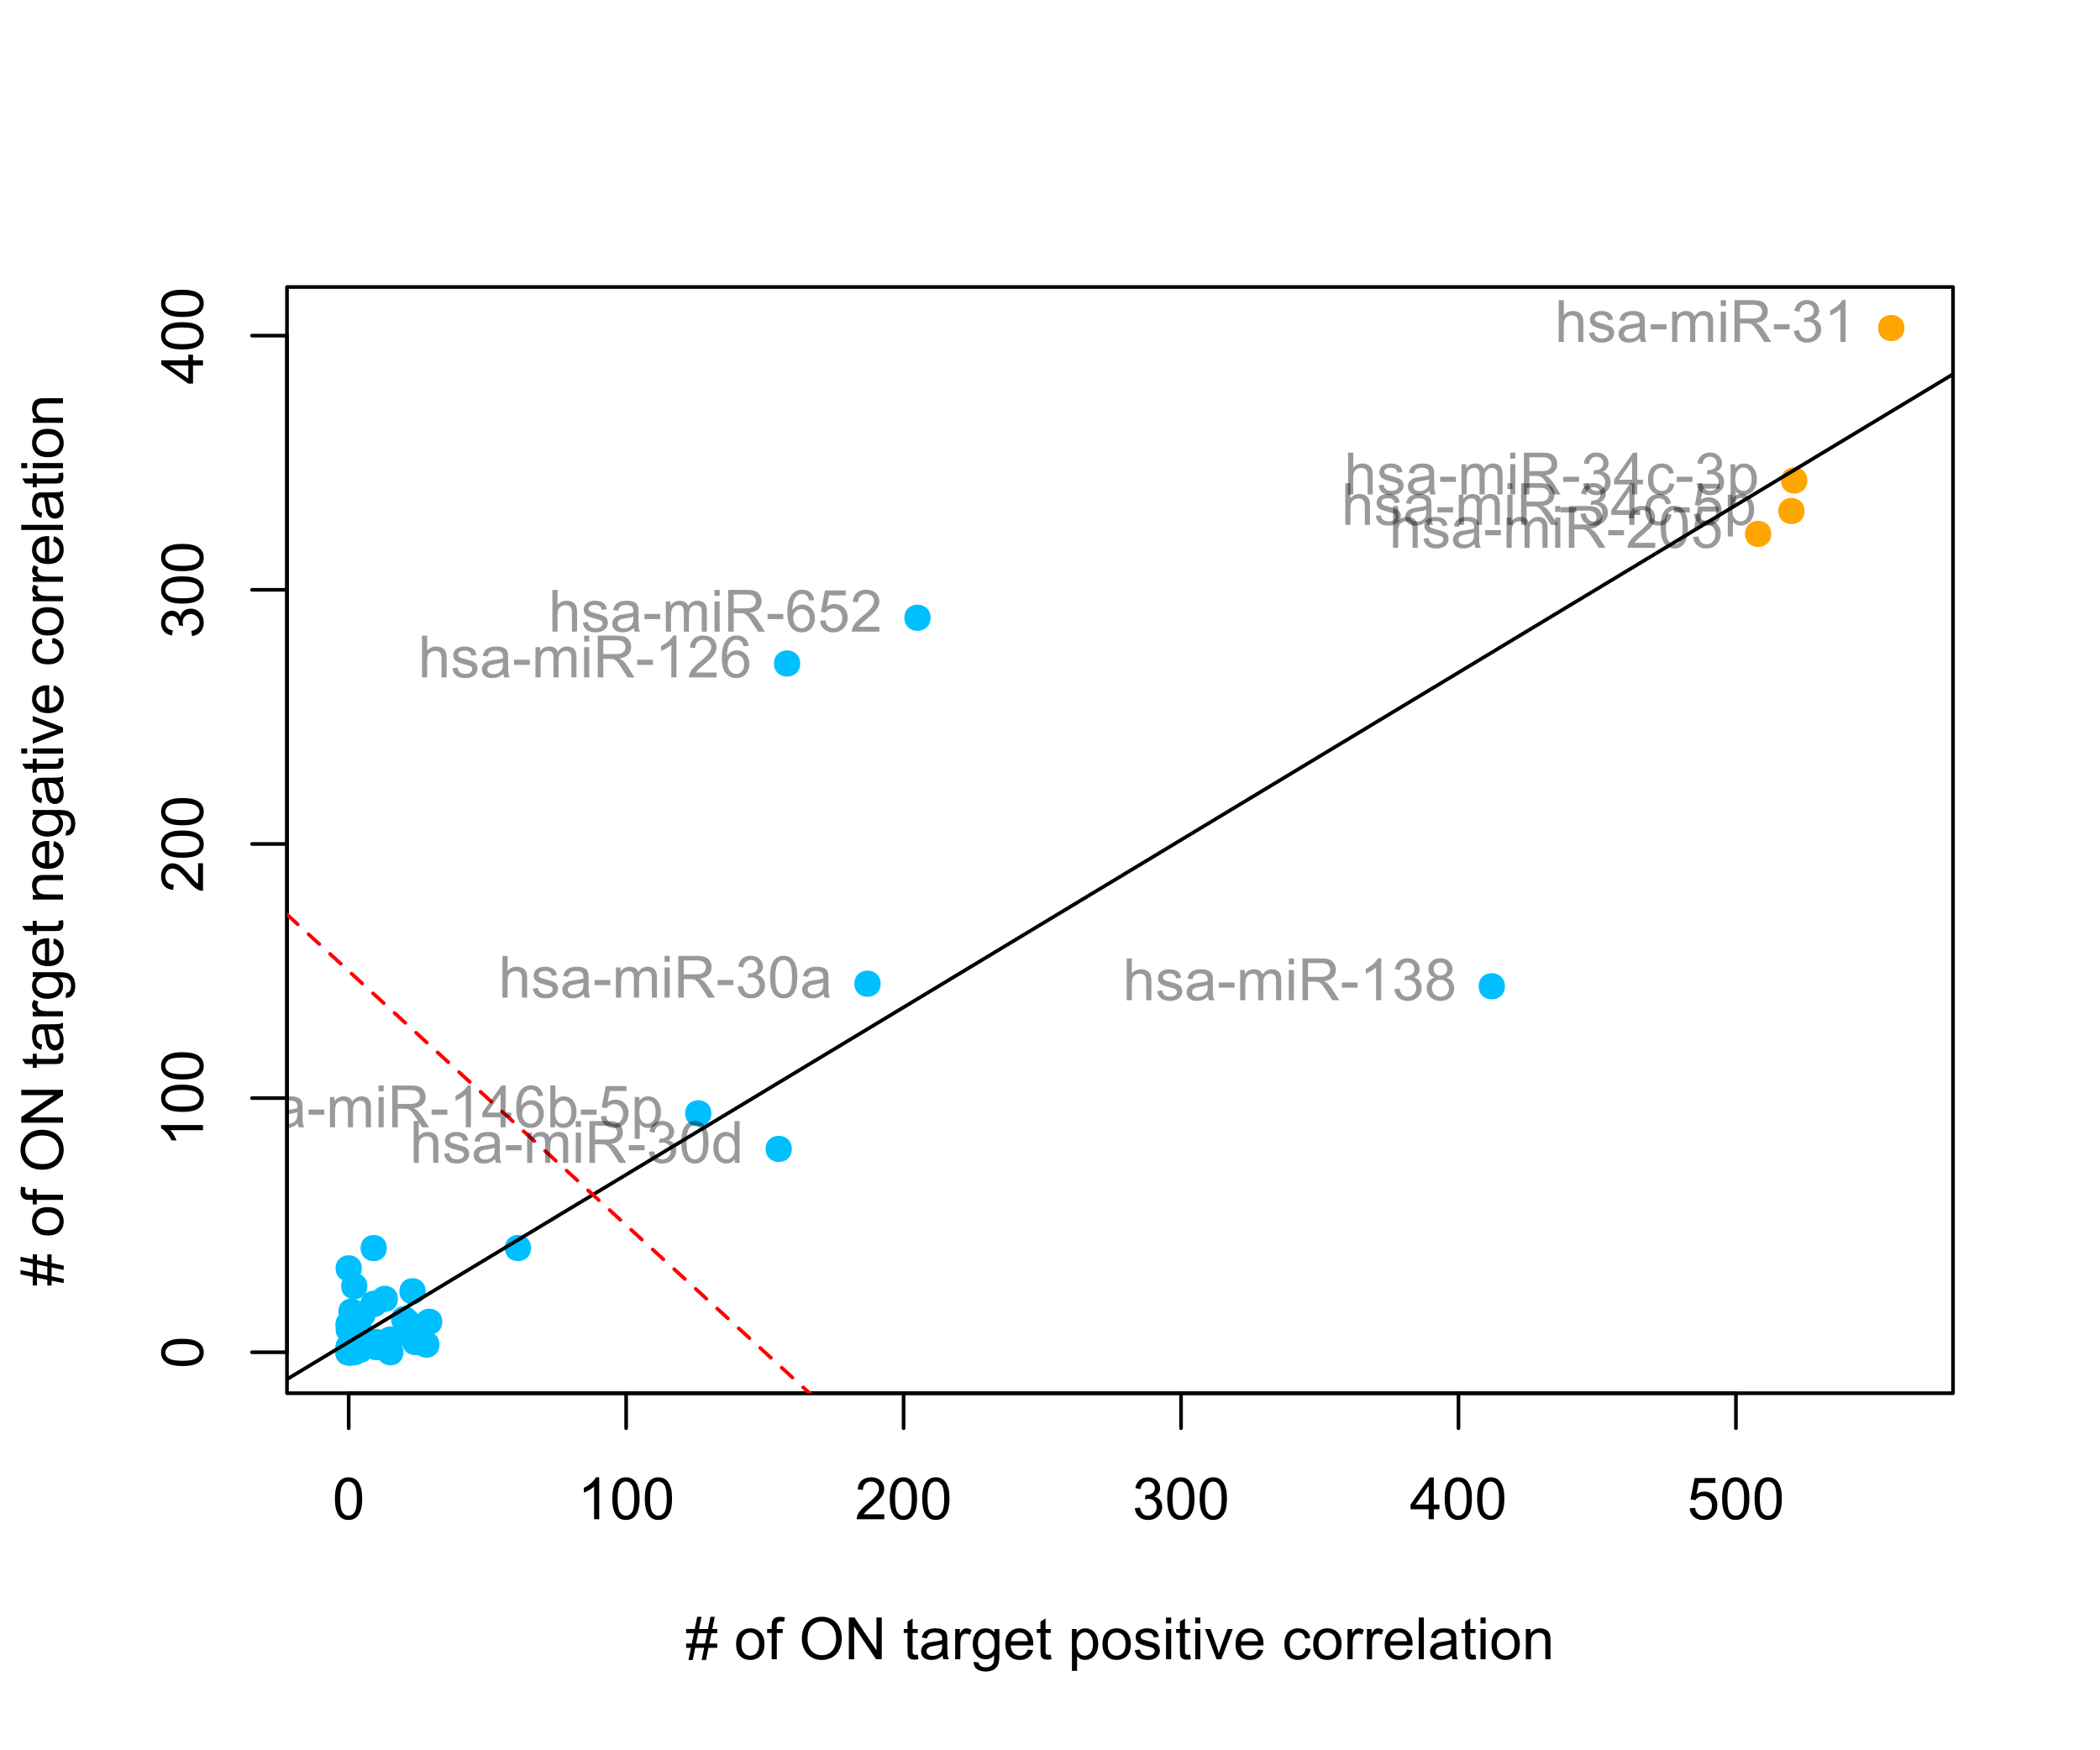 <?xml version="1.0" encoding="UTF-8"?>
<svg xmlns="http://www.w3.org/2000/svg" xmlns:xlink="http://www.w3.org/1999/xlink" width="432pt" height="360pt" viewBox="0 0 432 360" version="1.1">
<defs>
<g>
<symbol overflow="visible" id="glyph0-0">
<path style="stroke:none;" d="M 1.5 0 L 1.5 -7.5 L 7.5 -7.5 L 7.5 0 Z M 1.688 -0.188 L 7.312 -0.188 L 7.312 -7.312 L 1.688 -7.312 Z M 1.688 -0.188 "/>
</symbol>
<symbol overflow="visible" id="glyph0-1">
<path style="stroke:none;" d="M 0.5 -4.234 C 0.496 -5.246 0.602 -6.062 0.812 -6.688 C 1.02 -7.305 1.328 -7.785 1.742 -8.121 C 2.148 -8.457 2.668 -8.625 3.297 -8.625 C 3.758 -8.625 4.164 -8.531 4.512 -8.348 C 4.855 -8.16 5.141 -7.891 5.371 -7.543 C 5.594 -7.191 5.773 -6.766 5.906 -6.266 C 6.035 -5.762 6.098 -5.086 6.102 -4.234 C 6.098 -3.227 5.996 -2.414 5.789 -1.797 C 5.578 -1.176 5.266 -0.695 4.859 -0.359 C 4.445 -0.02 3.926 0.145 3.297 0.148 C 2.465 0.145 1.816 -0.148 1.348 -0.742 C 0.781 -1.457 0.496 -2.621 0.5 -4.234 Z M 1.582 -4.234 C 1.582 -2.824 1.746 -1.887 2.074 -1.418 C 2.402 -0.949 2.809 -0.715 3.297 -0.719 C 3.777 -0.715 4.184 -0.949 4.52 -1.422 C 4.848 -1.887 5.016 -2.824 5.016 -4.234 C 5.016 -5.648 4.848 -6.59 4.52 -7.055 C 4.184 -7.516 3.773 -7.746 3.289 -7.75 C 2.801 -7.746 2.414 -7.543 2.125 -7.137 C 1.762 -6.613 1.582 -5.645 1.582 -4.234 Z M 1.582 -4.234 "/>
</symbol>
<symbol overflow="visible" id="glyph0-2">
<path style="stroke:none;" d="M 4.469 0 L 3.414 0 L 3.414 -6.719 C 3.16 -6.477 2.828 -6.234 2.414 -5.996 C 2 -5.75 1.629 -5.57 1.305 -5.449 L 1.305 -6.469 C 1.895 -6.742 2.41 -7.078 2.852 -7.477 C 3.293 -7.871 3.605 -8.254 3.789 -8.625 L 4.469 -8.625 Z M 4.469 0 "/>
</symbol>
<symbol overflow="visible" id="glyph0-3">
<path style="stroke:none;" d="M 6.039 -1.016 L 6.039 0 L 0.363 0 C 0.355 -0.254 0.395 -0.496 0.484 -0.734 C 0.629 -1.117 0.859 -1.5 1.18 -1.875 C 1.492 -2.25 1.953 -2.684 2.562 -3.176 C 3.492 -3.941 4.125 -4.547 4.453 -4.992 C 4.781 -5.438 4.945 -5.859 4.945 -6.266 C 4.945 -6.68 4.793 -7.031 4.496 -7.32 C 4.191 -7.602 3.805 -7.746 3.328 -7.75 C 2.82 -7.746 2.414 -7.594 2.109 -7.293 C 1.805 -6.984 1.648 -6.562 1.648 -6.031 L 0.562 -6.141 C 0.633 -6.945 0.91 -7.559 1.398 -7.988 C 1.879 -8.41 2.531 -8.625 3.352 -8.625 C 4.172 -8.625 4.824 -8.395 5.309 -7.938 C 5.789 -7.48 6.027 -6.914 6.031 -6.242 C 6.027 -5.895 5.957 -5.559 5.82 -5.227 C 5.676 -4.891 5.441 -4.539 5.117 -4.176 C 4.789 -3.805 4.25 -3.301 3.492 -2.664 C 2.859 -2.129 2.453 -1.77 2.273 -1.582 C 2.094 -1.395 1.945 -1.203 1.828 -1.016 Z M 6.039 -1.016 "/>
</symbol>
<symbol overflow="visible" id="glyph0-4">
<path style="stroke:none;" d="M 0.504 -2.266 L 1.559 -2.406 C 1.68 -1.809 1.883 -1.379 2.176 -1.113 C 2.465 -0.848 2.82 -0.715 3.242 -0.719 C 3.734 -0.715 4.152 -0.887 4.496 -1.234 C 4.832 -1.574 5.004 -2 5.008 -2.516 C 5.004 -2.996 4.848 -3.395 4.535 -3.711 C 4.219 -4.023 3.816 -4.184 3.328 -4.184 C 3.129 -4.184 2.879 -4.145 2.586 -4.066 L 2.703 -4.992 C 2.766 -4.984 2.824 -4.98 2.871 -4.98 C 3.32 -4.98 3.723 -5.098 4.086 -5.332 C 4.441 -5.566 4.621 -5.926 4.625 -6.414 C 4.621 -6.801 4.492 -7.121 4.23 -7.375 C 3.965 -7.629 3.625 -7.758 3.219 -7.758 C 2.805 -7.758 2.465 -7.629 2.191 -7.371 C 1.918 -7.113 1.742 -6.727 1.664 -6.211 L 0.609 -6.398 C 0.738 -7.105 1.031 -7.652 1.488 -8.043 C 1.941 -8.43 2.508 -8.625 3.195 -8.625 C 3.66 -8.625 4.094 -8.523 4.488 -8.324 C 4.879 -8.121 5.18 -7.848 5.391 -7.5 C 5.602 -7.148 5.707 -6.777 5.707 -6.391 C 5.707 -6.02 5.605 -5.684 5.406 -5.379 C 5.207 -5.074 4.914 -4.832 4.523 -4.652 C 5.031 -4.535 5.426 -4.289 5.707 -3.922 C 5.988 -3.547 6.129 -3.086 6.129 -2.539 C 6.129 -1.785 5.855 -1.148 5.309 -0.629 C 4.762 -0.105 4.07 0.152 3.234 0.152 C 2.477 0.152 1.848 -0.07 1.355 -0.52 C 0.855 -0.969 0.574 -1.551 0.504 -2.266 Z M 0.504 -2.266 "/>
</symbol>
<symbol overflow="visible" id="glyph0-5">
<path style="stroke:none;" d="M 3.879 0 L 3.879 -2.055 L 0.152 -2.055 L 0.152 -3.023 L 4.07 -8.59 L 4.934 -8.59 L 4.934 -3.023 L 6.094 -3.023 L 6.094 -2.055 L 4.934 -2.055 L 4.934 0 Z M 3.879 -3.023 L 3.879 -6.898 L 1.188 -3.023 Z M 3.879 -3.023 "/>
</symbol>
<symbol overflow="visible" id="glyph0-6">
<path style="stroke:none;" d="M 0.5 -2.25 L 1.605 -2.344 C 1.684 -1.805 1.871 -1.398 2.176 -1.125 C 2.473 -0.852 2.836 -0.715 3.258 -0.719 C 3.766 -0.715 4.195 -0.906 4.547 -1.293 C 4.898 -1.672 5.074 -2.18 5.074 -2.82 C 5.074 -3.414 4.902 -3.891 4.566 -4.242 C 4.227 -4.59 3.785 -4.762 3.242 -4.766 C 2.898 -4.762 2.594 -4.684 2.32 -4.531 C 2.047 -4.375 1.832 -4.176 1.676 -3.93 L 0.688 -4.062 L 1.516 -8.473 L 5.789 -8.473 L 5.789 -7.465 L 2.359 -7.465 L 1.898 -5.156 C 2.414 -5.516 2.953 -5.695 3.523 -5.695 C 4.27 -5.695 4.902 -5.434 5.422 -4.914 C 5.934 -4.395 6.191 -3.727 6.195 -2.914 C 6.191 -2.133 5.965 -1.461 5.516 -0.898 C 4.961 -0.199 4.211 0.145 3.258 0.148 C 2.477 0.145 1.836 -0.07 1.344 -0.508 C 0.844 -0.941 0.562 -1.523 0.5 -2.25 Z M 0.5 -2.25 "/>
</symbol>
<symbol overflow="visible" id="glyph0-7">
<path style="stroke:none;" d="M 0.602 0.148 L 1.113 -2.352 L 0.125 -2.352 L 0.125 -3.223 L 1.289 -3.223 L 1.723 -5.352 L 0.125 -5.352 L 0.125 -6.223 L 1.898 -6.223 L 2.406 -8.734 L 3.289 -8.734 L 2.777 -6.223 L 4.625 -6.223 L 5.133 -8.734 L 6.016 -8.734 L 5.508 -6.223 L 6.523 -6.223 L 6.523 -5.352 L 5.332 -5.352 L 4.891 -3.223 L 6.523 -3.223 L 6.523 -2.352 L 4.719 -2.352 L 4.207 0.148 L 3.328 0.148 L 3.832 -2.352 L 1.992 -2.352 L 1.484 0.148 Z M 2.168 -3.223 L 4.008 -3.223 L 4.445 -5.352 L 2.602 -5.352 Z M 2.168 -3.223 "/>
</symbol>
<symbol overflow="visible" id="glyph0-8">
<path style="stroke:none;" d=""/>
</symbol>
<symbol overflow="visible" id="glyph0-9">
<path style="stroke:none;" d="M 0.398 -3.109 C 0.398 -4.262 0.719 -5.117 1.359 -5.672 C 1.895 -6.133 2.547 -6.363 3.316 -6.363 C 4.172 -6.363 4.871 -6.082 5.414 -5.52 C 5.953 -4.957 6.223 -4.184 6.227 -3.199 C 6.223 -2.398 6.102 -1.766 5.867 -1.309 C 5.625 -0.848 5.277 -0.492 4.82 -0.238 C 4.359 0.016 3.859 0.141 3.316 0.141 C 2.441 0.141 1.734 -0.137 1.203 -0.695 C 0.664 -1.254 0.398 -2.059 0.398 -3.109 Z M 1.484 -3.109 C 1.48 -2.309 1.656 -1.711 2.004 -1.32 C 2.348 -0.922 2.785 -0.727 3.316 -0.727 C 3.84 -0.727 4.273 -0.926 4.621 -1.324 C 4.969 -1.723 5.145 -2.328 5.145 -3.148 C 5.145 -3.914 4.969 -4.496 4.617 -4.895 C 4.266 -5.289 3.832 -5.488 3.316 -5.492 C 2.785 -5.488 2.348 -5.293 2.004 -4.898 C 1.656 -4.5 1.48 -3.902 1.484 -3.109 Z M 1.484 -3.109 "/>
</symbol>
<symbol overflow="visible" id="glyph0-10">
<path style="stroke:none;" d="M 1.043 0 L 1.043 -5.402 L 0.109 -5.402 L 0.109 -6.223 L 1.043 -6.223 L 1.043 -6.883 C 1.043 -7.301 1.078 -7.613 1.156 -7.816 C 1.25 -8.09 1.43 -8.309 1.688 -8.48 C 1.945 -8.645 2.305 -8.73 2.766 -8.734 C 3.062 -8.73 3.391 -8.695 3.75 -8.633 L 3.594 -7.711 C 3.371 -7.75 3.164 -7.77 2.969 -7.77 C 2.648 -7.77 2.422 -7.699 2.293 -7.562 C 2.156 -7.426 2.09 -7.172 2.094 -6.797 L 2.094 -6.223 L 3.305 -6.223 L 3.305 -5.402 L 2.094 -5.402 L 2.094 0 Z M 1.043 0 "/>
</symbol>
<symbol overflow="visible" id="glyph0-11">
<path style="stroke:none;" d="M 0.578 -4.184 C 0.574 -5.605 0.957 -6.719 1.727 -7.531 C 2.488 -8.336 3.477 -8.742 4.695 -8.742 C 5.484 -8.742 6.199 -8.551 6.836 -8.172 C 7.473 -7.793 7.957 -7.266 8.293 -6.586 C 8.625 -5.906 8.793 -5.137 8.797 -4.281 C 8.793 -3.41 8.617 -2.633 8.27 -1.945 C 7.914 -1.258 7.418 -0.734 6.773 -0.383 C 6.125 -0.027 5.43 0.145 4.688 0.148 C 3.879 0.145 3.156 -0.047 2.52 -0.438 C 1.879 -0.824 1.395 -1.359 1.07 -2.039 C 0.738 -2.715 0.574 -3.43 0.578 -4.184 Z M 1.75 -4.164 C 1.746 -3.129 2.023 -2.312 2.586 -1.719 C 3.141 -1.121 3.84 -0.824 4.68 -0.828 C 5.535 -0.824 6.238 -1.125 6.793 -1.73 C 7.344 -2.328 7.621 -3.184 7.625 -4.289 C 7.621 -4.984 7.504 -5.594 7.27 -6.117 C 7.031 -6.641 6.684 -7.043 6.23 -7.332 C 5.77 -7.617 5.262 -7.762 4.699 -7.766 C 3.895 -7.762 3.199 -7.484 2.621 -6.934 C 2.035 -6.379 1.746 -5.457 1.75 -4.164 Z M 1.75 -4.164 "/>
</symbol>
<symbol overflow="visible" id="glyph0-12">
<path style="stroke:none;" d="M 0.914 0 L 0.914 -8.59 L 2.078 -8.59 L 6.594 -1.844 L 6.594 -8.59 L 7.68 -8.59 L 7.68 0 L 6.516 0 L 2.004 -6.75 L 2.004 0 Z M 0.914 0 "/>
</symbol>
<symbol overflow="visible" id="glyph0-13">
<path style="stroke:none;" d="M 3.094 -0.945 L 3.246 -0.012 C 2.949 0.051 2.684 0.082 2.449 0.082 C 2.066 0.082 1.77 0.023 1.559 -0.098 C 1.348 -0.219 1.199 -0.379 1.113 -0.578 C 1.027 -0.773 0.984 -1.188 0.984 -1.82 L 0.984 -5.402 L 0.211 -5.402 L 0.211 -6.223 L 0.984 -6.223 L 0.984 -7.766 L 2.031 -8.398 L 2.031 -6.223 L 3.094 -6.223 L 3.094 -5.402 L 2.031 -5.402 L 2.031 -1.766 C 2.027 -1.461 2.047 -1.27 2.086 -1.184 C 2.125 -1.098 2.184 -1.027 2.27 -0.977 C 2.352 -0.926 2.473 -0.902 2.633 -0.902 C 2.742 -0.902 2.898 -0.914 3.094 -0.945 Z M 3.094 -0.945 "/>
</symbol>
<symbol overflow="visible" id="glyph0-14">
<path style="stroke:none;" d="M 4.852 -0.766 C 4.461 -0.434 4.082 -0.199 3.723 -0.062 C 3.355 0.074 2.969 0.141 2.562 0.141 C 1.875 0.141 1.352 -0.023 0.984 -0.359 C 0.617 -0.688 0.434 -1.117 0.434 -1.641 C 0.434 -1.945 0.5 -2.223 0.641 -2.473 C 0.777 -2.723 0.961 -2.926 1.188 -3.082 C 1.41 -3.234 1.664 -3.348 1.945 -3.43 C 2.152 -3.477 2.465 -3.531 2.883 -3.586 C 3.734 -3.688 4.359 -3.809 4.766 -3.949 C 4.766 -4.09 4.77 -4.18 4.77 -4.227 C 4.77 -4.648 4.668 -4.953 4.469 -5.133 C 4.199 -5.371 3.801 -5.488 3.27 -5.492 C 2.77 -5.488 2.402 -5.402 2.168 -5.23 C 1.934 -5.055 1.758 -4.746 1.648 -4.305 L 0.617 -4.445 C 0.707 -4.887 0.863 -5.242 1.078 -5.516 C 1.289 -5.781 1.598 -5.992 2.008 -6.141 C 2.41 -6.289 2.883 -6.363 3.422 -6.363 C 3.953 -6.363 4.383 -6.301 4.715 -6.176 C 5.047 -6.051 5.293 -5.891 5.449 -5.703 C 5.605 -5.512 5.715 -5.273 5.777 -4.984 C 5.809 -4.805 5.824 -4.48 5.828 -4.016 L 5.828 -2.609 C 5.824 -1.625 5.848 -1.004 5.895 -0.746 C 5.941 -0.484 6.031 -0.238 6.164 0 L 5.062 0 C 4.953 -0.219 4.883 -0.473 4.852 -0.766 Z M 4.766 -3.125 C 4.375 -2.965 3.801 -2.832 3.039 -2.727 C 2.605 -2.66 2.301 -2.59 2.121 -2.516 C 1.941 -2.434 1.801 -2.32 1.703 -2.172 C 1.605 -2.02 1.559 -1.852 1.559 -1.672 C 1.559 -1.387 1.664 -1.152 1.875 -0.969 C 2.086 -0.777 2.398 -0.684 2.812 -0.688 C 3.219 -0.684 3.578 -0.773 3.895 -0.953 C 4.211 -1.129 4.445 -1.371 4.594 -1.68 C 4.707 -1.918 4.762 -2.27 4.766 -2.734 Z M 4.766 -3.125 "/>
</symbol>
<symbol overflow="visible" id="glyph0-15">
<path style="stroke:none;" d="M 0.781 0 L 0.781 -6.223 L 1.727 -6.223 L 1.727 -5.281 C 1.969 -5.719 2.191 -6.012 2.398 -6.152 C 2.602 -6.293 2.828 -6.363 3.078 -6.363 C 3.43 -6.363 3.793 -6.25 4.16 -6.023 L 3.797 -5.047 C 3.539 -5.195 3.281 -5.273 3.023 -5.273 C 2.793 -5.273 2.586 -5.203 2.402 -5.066 C 2.215 -4.926 2.082 -4.734 2.008 -4.488 C 1.891 -4.113 1.832 -3.703 1.836 -3.258 L 1.836 0 Z M 0.781 0 "/>
</symbol>
<symbol overflow="visible" id="glyph0-16">
<path style="stroke:none;" d="M 0.598 0.516 L 1.625 0.668 C 1.664 0.98 1.785 1.211 1.98 1.359 C 2.242 1.555 2.598 1.652 3.055 1.652 C 3.539 1.652 3.918 1.555 4.184 1.359 C 4.449 1.164 4.629 0.891 4.723 0.539 C 4.777 0.324 4.801 -0.125 4.797 -0.812 C 4.336 -0.27 3.762 0 3.078 0 C 2.219 0 1.559 -0.309 1.09 -0.926 C 0.621 -1.543 0.387 -2.281 0.387 -3.148 C 0.387 -3.738 0.492 -4.285 0.707 -4.789 C 0.922 -5.289 1.234 -5.68 1.645 -5.953 C 2.051 -6.227 2.531 -6.363 3.082 -6.363 C 3.816 -6.363 4.422 -6.066 4.898 -5.473 L 4.898 -6.223 L 5.871 -6.223 L 5.871 -0.844 C 5.871 0.125 5.77 0.809 5.574 1.215 C 5.375 1.613 5.062 1.934 4.637 2.172 C 4.207 2.402 3.684 2.52 3.059 2.523 C 2.316 2.52 1.715 2.352 1.258 2.023 C 0.801 1.688 0.582 1.188 0.598 0.516 Z M 1.469 -3.223 C 1.465 -2.406 1.629 -1.809 1.957 -1.438 C 2.281 -1.059 2.688 -0.871 3.176 -0.875 C 3.66 -0.871 4.066 -1.059 4.395 -1.434 C 4.723 -1.805 4.887 -2.391 4.887 -3.188 C 4.887 -3.945 4.715 -4.52 4.379 -4.91 C 4.039 -5.297 3.633 -5.488 3.156 -5.492 C 2.684 -5.488 2.285 -5.297 1.961 -4.918 C 1.629 -4.535 1.465 -3.973 1.469 -3.223 Z M 1.469 -3.223 "/>
</symbol>
<symbol overflow="visible" id="glyph0-17">
<path style="stroke:none;" d="M 5.051 -2.004 L 6.141 -1.867 C 5.969 -1.23 5.648 -0.738 5.184 -0.387 C 4.719 -0.035 4.125 0.141 3.406 0.141 C 2.492 0.141 1.77 -0.137 1.238 -0.699 C 0.699 -1.254 0.434 -2.043 0.438 -3.059 C 0.434 -4.105 0.703 -4.918 1.246 -5.496 C 1.781 -6.074 2.48 -6.363 3.344 -6.363 C 4.176 -6.363 4.855 -6.078 5.383 -5.512 C 5.91 -4.945 6.176 -4.148 6.176 -3.125 C 6.176 -3.059 6.172 -2.965 6.172 -2.844 L 1.531 -2.844 C 1.562 -2.156 1.758 -1.633 2.109 -1.27 C 2.457 -0.906 2.891 -0.727 3.41 -0.727 C 3.797 -0.727 4.125 -0.828 4.402 -1.031 C 4.672 -1.234 4.891 -1.559 5.051 -2.004 Z M 1.586 -3.711 L 5.062 -3.711 C 5.016 -4.227 4.883 -4.621 4.664 -4.887 C 4.328 -5.293 3.891 -5.496 3.359 -5.496 C 2.871 -5.496 2.465 -5.332 2.137 -5.008 C 1.805 -4.684 1.621 -4.25 1.586 -3.711 Z M 1.586 -3.711 "/>
</symbol>
<symbol overflow="visible" id="glyph0-18">
<path style="stroke:none;" d="M 0.789 2.383 L 0.789 -6.223 L 1.75 -6.223 L 1.75 -5.414 C 1.977 -5.73 2.234 -5.965 2.52 -6.125 C 2.801 -6.281 3.145 -6.363 3.555 -6.363 C 4.082 -6.363 4.551 -6.227 4.961 -5.953 C 5.363 -5.68 5.672 -5.293 5.883 -4.793 C 6.09 -4.293 6.191 -3.746 6.195 -3.156 C 6.191 -2.52 6.078 -1.945 5.852 -1.438 C 5.621 -0.922 5.289 -0.531 4.855 -0.266 C 4.418 0.008 3.961 0.141 3.48 0.141 C 3.129 0.141 2.812 0.066 2.535 -0.082 C 2.254 -0.23 2.023 -0.418 1.844 -0.645 L 1.844 2.383 Z M 1.746 -3.078 C 1.746 -2.273 1.906 -1.684 2.23 -1.301 C 2.555 -0.918 2.949 -0.727 3.41 -0.727 C 3.879 -0.727 4.277 -0.922 4.613 -1.32 C 4.945 -1.711 5.113 -2.328 5.117 -3.164 C 5.113 -3.953 4.949 -4.547 4.625 -4.945 C 4.297 -5.34 3.91 -5.535 3.457 -5.539 C 3.004 -5.535 2.605 -5.324 2.262 -4.906 C 1.918 -4.484 1.746 -3.875 1.746 -3.078 Z M 1.746 -3.078 "/>
</symbol>
<symbol overflow="visible" id="glyph0-19">
<path style="stroke:none;" d="M 0.367 -1.859 L 1.414 -2.023 C 1.469 -1.602 1.633 -1.281 1.902 -1.059 C 2.168 -0.836 2.543 -0.727 3.023 -0.727 C 3.508 -0.727 3.867 -0.824 4.102 -1.023 C 4.336 -1.219 4.453 -1.449 4.453 -1.719 C 4.453 -1.953 4.348 -2.141 4.141 -2.281 C 3.996 -2.371 3.637 -2.492 3.062 -2.637 C 2.289 -2.832 1.754 -3 1.457 -3.145 C 1.156 -3.285 0.93 -3.48 0.777 -3.734 C 0.621 -3.984 0.543 -4.266 0.547 -4.57 C 0.543 -4.844 0.605 -5.098 0.734 -5.34 C 0.859 -5.574 1.035 -5.773 1.254 -5.93 C 1.418 -6.047 1.641 -6.148 1.926 -6.234 C 2.207 -6.32 2.512 -6.363 2.836 -6.363 C 3.324 -6.363 3.75 -6.293 4.121 -6.152 C 4.488 -6.012 4.762 -5.82 4.938 -5.578 C 5.113 -5.336 5.234 -5.016 5.305 -4.617 L 4.273 -4.477 C 4.223 -4.797 4.086 -5.047 3.863 -5.227 C 3.637 -5.406 3.32 -5.496 2.914 -5.496 C 2.426 -5.496 2.082 -5.414 1.875 -5.254 C 1.664 -5.094 1.559 -4.906 1.562 -4.695 C 1.559 -4.555 1.602 -4.434 1.695 -4.324 C 1.773 -4.211 1.91 -4.117 2.098 -4.043 C 2.203 -4.004 2.512 -3.914 3.031 -3.773 C 3.773 -3.574 4.293 -3.41 4.59 -3.285 C 4.879 -3.156 5.113 -2.973 5.285 -2.73 C 5.453 -2.488 5.535 -2.188 5.539 -1.828 C 5.535 -1.477 5.434 -1.145 5.23 -0.832 C 5.023 -0.52 4.727 -0.277 4.34 -0.113 C 3.953 0.059 3.516 0.141 3.031 0.141 C 2.219 0.141 1.602 -0.027 1.18 -0.363 C 0.754 -0.699 0.484 -1.195 0.367 -1.859 Z M 0.367 -1.859 "/>
</symbol>
<symbol overflow="visible" id="glyph0-20">
<path style="stroke:none;" d="M 0.797 -7.375 L 0.797 -8.59 L 1.852 -8.59 L 1.852 -7.375 Z M 0.797 0 L 0.797 -6.223 L 1.852 -6.223 L 1.852 0 Z M 0.797 0 "/>
</symbol>
<symbol overflow="visible" id="glyph0-21">
<path style="stroke:none;" d="M 2.52 0 L 0.152 -6.223 L 1.266 -6.223 L 2.602 -2.496 C 2.746 -2.09 2.879 -1.672 3 -1.242 C 3.094 -1.57 3.223 -1.965 3.391 -2.426 L 4.773 -6.223 L 5.859 -6.223 L 3.504 0 Z M 2.52 0 "/>
</symbol>
<symbol overflow="visible" id="glyph0-22">
<path style="stroke:none;" d="M 4.852 -2.281 L 5.891 -2.145 C 5.773 -1.426 5.484 -0.863 5.02 -0.465 C 4.551 -0.059 3.977 0.141 3.297 0.141 C 2.445 0.141 1.762 -0.137 1.246 -0.695 C 0.727 -1.25 0.469 -2.047 0.469 -3.086 C 0.469 -3.754 0.578 -4.344 0.801 -4.852 C 1.023 -5.355 1.363 -5.73 1.816 -5.984 C 2.27 -6.234 2.766 -6.363 3.305 -6.363 C 3.98 -6.363 4.531 -6.191 4.965 -5.848 C 5.391 -5.504 5.668 -5.02 5.789 -4.395 L 4.766 -4.234 C 4.664 -4.652 4.492 -4.969 4.246 -5.18 C 3.996 -5.391 3.695 -5.496 3.344 -5.496 C 2.809 -5.496 2.379 -5.305 2.051 -4.922 C 1.719 -4.539 1.551 -3.938 1.555 -3.117 C 1.551 -2.281 1.711 -1.672 2.035 -1.293 C 2.352 -0.914 2.77 -0.727 3.289 -0.727 C 3.695 -0.727 4.043 -0.852 4.324 -1.105 C 4.602 -1.359 4.777 -1.75 4.852 -2.281 Z M 4.852 -2.281 "/>
</symbol>
<symbol overflow="visible" id="glyph0-23">
<path style="stroke:none;" d="M 0.766 0 L 0.766 -8.59 L 1.82 -8.59 L 1.82 0 Z M 0.766 0 "/>
</symbol>
<symbol overflow="visible" id="glyph0-24">
<path style="stroke:none;" d="M 0.789 0 L 0.789 -6.223 L 1.742 -6.223 L 1.742 -5.336 C 2.195 -6.02 2.855 -6.363 3.719 -6.363 C 4.09 -6.363 4.434 -6.293 4.754 -6.16 C 5.066 -6.023 5.305 -5.848 5.461 -5.633 C 5.617 -5.41 5.727 -5.152 5.789 -4.852 C 5.828 -4.656 5.848 -4.312 5.848 -3.828 L 5.848 0 L 4.793 0 L 4.793 -3.785 C 4.793 -4.215 4.75 -4.535 4.668 -4.75 C 4.586 -4.961 4.441 -5.129 4.234 -5.258 C 4.023 -5.383 3.777 -5.449 3.5 -5.449 C 3.047 -5.449 2.66 -5.305 2.332 -5.02 C 2.004 -4.734 1.84 -4.195 1.844 -3.398 L 1.844 0 Z M 0.789 0 "/>
</symbol>
<symbol overflow="visible" id="glyph0-25">
<path style="stroke:none;" d="M 0.789 0 L 0.789 -8.59 L 1.844 -8.59 L 1.844 -5.508 C 2.336 -6.078 2.957 -6.363 3.711 -6.363 C 4.164 -6.363 4.566 -6.27 4.91 -6.09 C 5.25 -5.906 5.492 -5.656 5.641 -5.34 C 5.785 -5.016 5.859 -4.551 5.859 -3.945 L 5.859 0 L 4.805 0 L 4.805 -3.945 C 4.805 -4.469 4.688 -4.852 4.461 -5.094 C 4.227 -5.328 3.906 -5.449 3.492 -5.453 C 3.18 -5.449 2.883 -5.367 2.609 -5.211 C 2.328 -5.047 2.133 -4.828 2.02 -4.551 C 1.898 -4.273 1.84 -3.891 1.844 -3.406 L 1.844 0 Z M 0.789 0 "/>
</symbol>
<symbol overflow="visible" id="glyph0-26">
<path style="stroke:none;" d="M 0.383 -2.578 L 0.383 -3.641 L 3.621 -3.641 L 3.621 -2.578 Z M 0.383 -2.578 "/>
</symbol>
<symbol overflow="visible" id="glyph0-27">
<path style="stroke:none;" d="M 0.789 0 L 0.789 -6.223 L 1.734 -6.223 L 1.734 -5.352 C 1.93 -5.648 2.188 -5.895 2.512 -6.082 C 2.836 -6.27 3.207 -6.363 3.621 -6.363 C 4.082 -6.363 4.457 -6.266 4.754 -6.074 C 5.043 -5.883 5.254 -5.617 5.379 -5.273 C 5.871 -6 6.512 -6.363 7.301 -6.363 C 7.918 -6.363 8.391 -6.191 8.723 -5.848 C 9.055 -5.504 9.223 -4.977 9.223 -4.273 L 9.223 0 L 8.172 0 L 8.172 -3.922 C 8.168 -4.34 8.133 -4.645 8.07 -4.832 C 8 -5.016 7.879 -5.164 7.699 -5.277 C 7.52 -5.391 7.309 -5.449 7.066 -5.449 C 6.629 -5.449 6.266 -5.301 5.977 -5.012 C 5.688 -4.719 5.543 -4.254 5.543 -3.617 L 5.543 0 L 4.488 0 L 4.488 -4.043 C 4.488 -4.512 4.402 -4.863 4.23 -5.098 C 4.059 -5.332 3.777 -5.449 3.387 -5.449 C 3.09 -5.449 2.812 -5.371 2.562 -5.215 C 2.309 -5.059 2.129 -4.828 2.016 -4.527 C 1.898 -4.227 1.84 -3.793 1.844 -3.227 L 1.844 0 Z M 0.789 0 "/>
</symbol>
<symbol overflow="visible" id="glyph0-28">
<path style="stroke:none;" d="M 0.945 0 L 0.945 -8.59 L 4.75 -8.59 C 5.512 -8.59 6.094 -8.512 6.496 -8.355 C 6.891 -8.199 7.211 -7.926 7.453 -7.539 C 7.691 -7.145 7.809 -6.715 7.812 -6.246 C 7.809 -5.637 7.613 -5.121 7.219 -4.703 C 6.82 -4.285 6.211 -4.02 5.391 -3.906 C 5.691 -3.762 5.918 -3.621 6.078 -3.48 C 6.406 -3.176 6.723 -2.793 7.02 -2.336 L 8.516 0 L 7.086 0 L 5.945 -1.789 C 5.613 -2.301 5.34 -2.695 5.125 -2.973 C 4.91 -3.242 4.719 -3.434 4.551 -3.547 C 4.379 -3.652 4.207 -3.73 4.031 -3.773 C 3.898 -3.797 3.688 -3.809 3.398 -3.812 L 2.078 -3.812 L 2.078 0 Z M 2.078 -4.797 L 4.523 -4.797 C 5.043 -4.793 5.449 -4.848 5.742 -4.957 C 6.031 -5.066 6.254 -5.238 6.41 -5.473 C 6.562 -5.707 6.637 -5.965 6.641 -6.246 C 6.637 -6.652 6.488 -6.984 6.195 -7.246 C 5.898 -7.508 5.434 -7.641 4.797 -7.641 L 2.078 -7.641 Z M 2.078 -4.797 "/>
</symbol>
<symbol overflow="visible" id="glyph0-29">
<path style="stroke:none;" d="M 5.969 -6.484 L 4.922 -6.406 C 4.828 -6.812 4.695 -7.113 4.523 -7.305 C 4.234 -7.605 3.883 -7.758 3.469 -7.758 C 3.133 -7.758 2.836 -7.664 2.586 -7.477 C 2.25 -7.234 1.988 -6.879 1.797 -6.414 C 1.605 -5.949 1.508 -5.289 1.5 -4.43 C 1.754 -4.812 2.062 -5.098 2.434 -5.289 C 2.797 -5.473 3.184 -5.566 3.586 -5.57 C 4.289 -5.566 4.887 -5.309 5.383 -4.793 C 5.875 -4.277 6.121 -3.609 6.125 -2.789 C 6.121 -2.25 6.004 -1.746 5.773 -1.285 C 5.539 -0.82 5.223 -0.469 4.816 -0.223 C 4.41 0.023 3.949 0.145 3.434 0.148 C 2.555 0.145 1.836 -0.176 1.285 -0.82 C 0.727 -1.469 0.449 -2.535 0.453 -4.02 C 0.449 -5.676 0.758 -6.883 1.371 -7.641 C 1.902 -8.297 2.621 -8.625 3.531 -8.625 C 4.207 -8.625 4.762 -8.434 5.195 -8.055 C 5.625 -7.676 5.883 -7.152 5.969 -6.484 Z M 1.664 -2.781 C 1.664 -2.418 1.738 -2.07 1.895 -1.738 C 2.043 -1.406 2.262 -1.152 2.543 -0.98 C 2.82 -0.801 3.109 -0.715 3.414 -0.719 C 3.859 -0.715 4.242 -0.895 4.566 -1.258 C 4.883 -1.613 5.043 -2.102 5.047 -2.727 C 5.043 -3.316 4.887 -3.785 4.57 -4.129 C 4.25 -4.469 3.852 -4.641 3.375 -4.641 C 2.898 -4.641 2.492 -4.469 2.16 -4.129 C 1.828 -3.785 1.664 -3.336 1.664 -2.781 Z M 1.664 -2.781 "/>
</symbol>
<symbol overflow="visible" id="glyph0-30">
<path style="stroke:none;" d="M 2.121 -4.656 C 1.684 -4.816 1.359 -5.047 1.148 -5.344 C 0.938 -5.641 0.832 -5.996 0.832 -6.41 C 0.832 -7.035 1.055 -7.559 1.504 -7.984 C 1.953 -8.41 2.551 -8.625 3.297 -8.625 C 4.043 -8.625 4.648 -8.406 5.109 -7.973 C 5.566 -7.535 5.793 -7.004 5.797 -6.383 C 5.793 -5.977 5.688 -5.629 5.48 -5.34 C 5.27 -5.043 4.953 -4.816 4.531 -4.656 C 5.055 -4.48 5.457 -4.203 5.734 -3.824 C 6.008 -3.438 6.145 -2.98 6.148 -2.453 C 6.145 -1.715 5.887 -1.098 5.367 -0.602 C 4.844 -0.102 4.16 0.145 3.316 0.148 C 2.469 0.145 1.785 -0.102 1.266 -0.605 C 0.742 -1.105 0.48 -1.734 0.484 -2.484 C 0.48 -3.039 0.621 -3.504 0.91 -3.887 C 1.191 -4.262 1.598 -4.52 2.121 -4.656 Z M 1.91 -6.445 C 1.91 -6.039 2.039 -5.707 2.301 -5.449 C 2.562 -5.191 2.902 -5.062 3.32 -5.062 C 3.723 -5.062 4.055 -5.188 4.32 -5.445 C 4.578 -5.695 4.711 -6.012 4.711 -6.387 C 4.711 -6.773 4.574 -7.098 4.309 -7.363 C 4.035 -7.625 3.703 -7.758 3.312 -7.758 C 2.906 -7.758 2.574 -7.629 2.309 -7.371 C 2.043 -7.113 1.91 -6.805 1.91 -6.445 Z M 1.57 -2.477 C 1.57 -2.176 1.641 -1.887 1.785 -1.605 C 1.926 -1.324 2.137 -1.105 2.422 -0.949 C 2.699 -0.793 3.004 -0.715 3.328 -0.719 C 3.832 -0.715 4.246 -0.879 4.578 -1.207 C 4.902 -1.531 5.066 -1.941 5.07 -2.445 C 5.066 -2.945 4.898 -3.367 4.562 -3.703 C 4.223 -4.035 3.801 -4.199 3.293 -4.203 C 2.793 -4.199 2.379 -4.035 2.059 -3.711 C 1.73 -3.379 1.57 -2.969 1.57 -2.477 Z M 1.57 -2.477 "/>
</symbol>
<symbol overflow="visible" id="glyph0-31">
<path style="stroke:none;" d="M 1.766 0 L 0.785 0 L 0.785 -8.59 L 1.84 -8.59 L 1.84 -5.523 C 2.285 -6.082 2.852 -6.363 3.547 -6.363 C 3.922 -6.363 4.285 -6.285 4.629 -6.129 C 4.973 -5.973 5.254 -5.754 5.473 -5.48 C 5.691 -5.199 5.863 -4.863 5.992 -4.469 C 6.113 -4.074 6.176 -3.652 6.18 -3.203 C 6.176 -2.137 5.914 -1.312 5.391 -0.73 C 4.863 -0.148 4.23 0.141 3.492 0.141 C 2.758 0.141 2.18 -0.164 1.766 -0.781 Z M 1.75 -3.156 C 1.746 -2.41 1.848 -1.871 2.055 -1.539 C 2.387 -0.996 2.836 -0.727 3.406 -0.727 C 3.859 -0.727 4.258 -0.926 4.598 -1.328 C 4.93 -1.727 5.098 -2.324 5.102 -3.117 C 5.098 -3.93 4.938 -4.527 4.617 -4.914 C 4.297 -5.301 3.906 -5.496 3.453 -5.496 C 2.984 -5.496 2.586 -5.293 2.254 -4.895 C 1.914 -4.492 1.746 -3.914 1.75 -3.156 Z M 1.75 -3.156 "/>
</symbol>
<symbol overflow="visible" id="glyph0-32">
<path style="stroke:none;" d="M 4.828 0 L 4.828 -0.785 C 4.43 -0.168 3.848 0.141 3.086 0.141 C 2.59 0.141 2.133 0.004 1.719 -0.27 C 1.297 -0.543 0.977 -0.922 0.75 -1.414 C 0.523 -1.898 0.41 -2.465 0.41 -3.105 C 0.41 -3.727 0.512 -4.289 0.719 -4.797 C 0.926 -5.301 1.238 -5.688 1.652 -5.957 C 2.066 -6.227 2.527 -6.363 3.039 -6.363 C 3.41 -6.363 3.746 -6.281 4.043 -6.125 C 4.336 -5.965 4.574 -5.762 4.758 -5.508 L 4.758 -8.59 L 5.805 -8.59 L 5.805 0 Z M 1.492 -3.105 C 1.488 -2.309 1.656 -1.711 1.996 -1.316 C 2.328 -0.922 2.727 -0.727 3.188 -0.727 C 3.648 -0.727 4.039 -0.914 4.359 -1.293 C 4.68 -1.668 4.84 -2.242 4.844 -3.016 C 4.84 -3.867 4.676 -4.492 4.352 -4.895 C 4.02 -5.289 3.617 -5.488 3.141 -5.492 C 2.672 -5.488 2.277 -5.297 1.965 -4.918 C 1.645 -4.531 1.488 -3.93 1.492 -3.105 Z M 1.492 -3.105 "/>
</symbol>
<symbol overflow="visible" id="glyph1-0">
<path style="stroke:none;" d="M 0 -1.5 L -7.5 -1.5 L -7.5 -7.5 L 0 -7.5 Z M -0.188 -1.688 L -0.188 -7.312 L -7.312 -7.312 L -7.312 -1.688 Z M -0.188 -1.688 "/>
</symbol>
<symbol overflow="visible" id="glyph1-1">
<path style="stroke:none;" d="M -4.234 -0.5 C -5.246 -0.496 -6.062 -0.602 -6.688 -0.812 C -7.305 -1.02 -7.785 -1.328 -8.121 -1.742 C -8.457 -2.152 -8.625 -2.672 -8.625 -3.301 C -8.625 -3.758 -8.531 -4.164 -8.348 -4.512 C -8.16 -4.859 -7.891 -5.145 -7.543 -5.371 C -7.191 -5.594 -6.766 -5.773 -6.266 -5.906 C -5.762 -6.035 -5.086 -6.098 -4.234 -6.102 C -3.223 -6.098 -2.41 -5.996 -1.793 -5.789 C -1.176 -5.578 -0.695 -5.266 -0.359 -4.859 C -0.02 -4.445 0.145 -3.926 0.148 -3.297 C 0.145 -2.465 -0.148 -1.816 -0.742 -1.348 C -1.457 -0.781 -2.621 -0.496 -4.234 -0.5 Z M -4.234 -1.582 C -2.824 -1.582 -1.887 -1.746 -1.418 -2.074 C -0.949 -2.402 -0.715 -2.809 -0.719 -3.297 C -0.715 -3.777 -0.949 -4.184 -1.422 -4.52 C -1.887 -4.848 -2.824 -5.016 -4.234 -5.016 C -5.648 -5.016 -6.59 -4.848 -7.055 -4.52 C -7.516 -4.188 -7.746 -3.777 -7.75 -3.289 C -7.746 -2.801 -7.543 -2.414 -7.137 -2.129 C -6.613 -1.762 -5.645 -1.582 -4.234 -1.582 Z M -4.234 -1.582 "/>
</symbol>
<symbol overflow="visible" id="glyph1-2">
<path style="stroke:none;" d="M 0 -4.469 L 0 -3.414 L -6.719 -3.418 C -6.477 -3.16 -6.234 -2.828 -5.996 -2.418 C -5.75 -2.004 -5.57 -1.633 -5.449 -1.309 L -6.469 -1.309 C -6.742 -1.895 -7.078 -2.41 -7.477 -2.852 C -7.871 -3.293 -8.254 -3.605 -8.625 -3.793 L -8.625 -4.473 Z M 0 -4.469 "/>
</symbol>
<symbol overflow="visible" id="glyph1-3">
<path style="stroke:none;" d="M -1.012 -6.039 L 0 -6.039 L 0 -0.363 C -0.254 -0.355 -0.496 -0.395 -0.734 -0.488 C -1.117 -0.629 -1.5 -0.859 -1.875 -1.18 C -2.25 -1.496 -2.684 -1.957 -3.176 -2.562 C -3.941 -3.492 -4.547 -4.125 -4.992 -4.453 C -5.438 -4.781 -5.859 -4.945 -6.266 -4.945 C -6.68 -4.945 -7.031 -4.793 -7.32 -4.496 C -7.602 -4.195 -7.746 -3.809 -7.75 -3.328 C -7.746 -2.82 -7.594 -2.414 -7.293 -2.109 C -6.984 -1.805 -6.562 -1.648 -6.031 -1.648 L -6.141 -0.562 C -6.945 -0.637 -7.559 -0.914 -7.988 -1.402 C -8.41 -1.883 -8.625 -2.535 -8.625 -3.352 C -8.625 -4.176 -8.395 -4.828 -7.938 -5.309 C -7.48 -5.789 -6.914 -6.027 -6.242 -6.031 C -5.895 -6.027 -5.559 -5.957 -5.227 -5.82 C -4.891 -5.676 -4.539 -5.441 -4.176 -5.117 C -3.805 -4.789 -3.301 -4.25 -2.664 -3.492 C -2.129 -2.859 -1.77 -2.453 -1.582 -2.273 C -1.395 -2.094 -1.203 -1.945 -1.012 -1.828 Z M -1.012 -6.039 "/>
</symbol>
<symbol overflow="visible" id="glyph1-4">
<path style="stroke:none;" d="M -2.266 -0.504 L -2.406 -1.559 C -1.809 -1.68 -1.379 -1.883 -1.113 -2.176 C -0.848 -2.465 -0.715 -2.82 -0.719 -3.242 C -0.715 -3.734 -0.887 -4.152 -1.234 -4.496 C -1.574 -4.832 -2 -5.004 -2.512 -5.008 C -2.992 -5.004 -3.391 -4.848 -3.711 -4.535 C -4.023 -4.219 -4.184 -3.816 -4.184 -3.328 C -4.184 -3.129 -4.145 -2.879 -4.066 -2.586 L -4.992 -2.703 C -4.984 -2.77 -4.98 -2.828 -4.98 -2.871 C -4.98 -3.32 -5.098 -3.723 -5.332 -4.086 C -5.566 -4.441 -5.926 -4.621 -6.414 -4.625 C -6.801 -4.621 -7.121 -4.492 -7.375 -4.23 C -7.629 -3.969 -7.758 -3.629 -7.758 -3.219 C -7.758 -2.805 -7.629 -2.465 -7.371 -2.191 C -7.113 -1.918 -6.727 -1.742 -6.211 -1.664 L -6.398 -0.609 C -7.105 -0.738 -7.652 -1.031 -8.043 -1.488 C -8.43 -1.945 -8.625 -2.512 -8.625 -3.195 C -8.625 -3.66 -8.523 -4.094 -8.324 -4.488 C -8.121 -4.883 -7.848 -5.184 -7.5 -5.395 C -7.148 -5.602 -6.777 -5.707 -6.391 -5.707 C -6.02 -5.707 -5.684 -5.605 -5.379 -5.406 C -5.074 -5.207 -4.832 -4.914 -4.652 -4.523 C -4.535 -5.031 -4.289 -5.426 -3.922 -5.707 C -3.547 -5.988 -3.086 -6.129 -2.535 -6.129 C -1.781 -6.129 -1.145 -5.855 -0.629 -5.309 C -0.105 -4.762 0.152 -4.07 0.152 -3.234 C 0.152 -2.477 -0.07 -1.848 -0.52 -1.355 C -0.969 -0.855 -1.551 -0.574 -2.266 -0.504 Z M -2.266 -0.504 "/>
</symbol>
<symbol overflow="visible" id="glyph1-5">
<path style="stroke:none;" d="M 0 -3.879 L -2.055 -3.879 L -2.055 -0.152 L -3.023 -0.152 L -8.59 -4.074 L -8.59 -4.934 L -3.023 -4.934 L -3.023 -6.094 L -2.055 -6.094 L -2.055 -4.934 L 0 -4.934 Z M -3.023 -3.879 L -6.898 -3.879 L -3.023 -1.191 Z M -3.023 -3.879 "/>
</symbol>
<symbol overflow="visible" id="glyph1-6">
<path style="stroke:none;" d="M 0.148 -0.602 L -2.352 -1.113 L -2.352 -0.125 L -3.223 -0.125 L -3.223 -1.289 L -5.352 -1.723 L -5.352 -0.125 L -6.223 -0.125 L -6.223 -1.898 L -8.734 -2.41 L -8.734 -3.289 L -6.223 -2.777 L -6.223 -4.625 L -8.734 -5.133 L -8.734 -6.02 L -6.223 -5.508 L -6.223 -6.523 L -5.352 -6.523 L -5.352 -5.332 L -3.223 -4.891 L -3.223 -6.523 L -2.348 -6.523 L -2.348 -4.719 L 0.148 -4.207 L 0.148 -3.328 L -2.348 -3.832 L -2.352 -1.992 L 0.148 -1.484 Z M -3.223 -2.168 L -3.223 -4.008 L -5.352 -4.445 L -5.352 -2.602 Z M -3.223 -2.168 "/>
</symbol>
<symbol overflow="visible" id="glyph1-7">
<path style="stroke:none;" d=""/>
</symbol>
<symbol overflow="visible" id="glyph1-8">
<path style="stroke:none;" d="M -3.109 -0.398 C -4.262 -0.398 -5.117 -0.719 -5.672 -1.359 C -6.133 -1.895 -6.363 -2.547 -6.363 -3.316 C -6.363 -4.172 -6.082 -4.871 -5.52 -5.414 C -4.957 -5.953 -4.184 -6.223 -3.199 -6.227 C -2.395 -6.223 -1.762 -6.102 -1.309 -5.867 C -0.848 -5.625 -0.492 -5.277 -0.238 -4.82 C 0.016 -4.359 0.141 -3.859 0.141 -3.316 C 0.141 -2.441 -0.137 -1.734 -0.695 -1.203 C -1.254 -0.664 -2.059 -0.398 -3.109 -0.398 Z M -3.109 -1.484 C -2.309 -1.48 -1.711 -1.656 -1.32 -2.004 C -0.922 -2.348 -0.727 -2.785 -0.727 -3.316 C -0.727 -3.84 -0.926 -4.273 -1.324 -4.621 C -1.723 -4.969 -2.328 -5.145 -3.145 -5.145 C -3.914 -5.145 -4.496 -4.969 -4.895 -4.617 C -5.289 -4.266 -5.488 -3.832 -5.492 -3.316 C -5.488 -2.789 -5.293 -2.352 -4.898 -2.004 C -4.5 -1.656 -3.902 -1.48 -3.109 -1.484 Z M -3.109 -1.484 "/>
</symbol>
<symbol overflow="visible" id="glyph1-9">
<path style="stroke:none;" d="M 0 -1.043 L -5.402 -1.043 L -5.402 -0.113 L -6.223 -0.113 L -6.223 -1.043 L -6.883 -1.043 C -7.301 -1.043 -7.613 -1.078 -7.816 -1.156 C -8.09 -1.254 -8.309 -1.434 -8.48 -1.691 C -8.645 -1.945 -8.73 -2.305 -8.734 -2.766 C -8.73 -3.062 -8.695 -3.391 -8.633 -3.75 L -7.711 -3.594 C -7.75 -3.371 -7.77 -3.164 -7.77 -2.973 C -7.77 -2.648 -7.699 -2.422 -7.562 -2.293 C -7.426 -2.156 -7.172 -2.09 -6.797 -2.094 L -6.223 -2.094 L -6.223 -3.305 L -5.402 -3.305 L -5.402 -2.094 L 0 -2.094 Z M 0 -1.043 "/>
</symbol>
<symbol overflow="visible" id="glyph1-10">
<path style="stroke:none;" d="M -4.184 -0.582 C -5.605 -0.578 -6.719 -0.961 -7.531 -1.73 C -8.336 -2.492 -8.742 -3.48 -8.742 -4.695 C -8.742 -5.484 -8.551 -6.199 -8.172 -6.836 C -7.793 -7.473 -7.266 -7.957 -6.586 -8.293 C -5.906 -8.625 -5.137 -8.793 -4.281 -8.797 C -3.41 -8.793 -2.633 -8.617 -1.945 -8.27 C -1.258 -7.914 -0.734 -7.418 -0.383 -6.773 C -0.027 -6.125 0.145 -5.43 0.148 -4.688 C 0.145 -3.879 -0.047 -3.156 -0.438 -2.52 C -0.824 -1.879 -1.359 -1.395 -2.039 -1.07 C -2.715 -0.742 -3.43 -0.578 -4.184 -0.582 Z M -4.164 -1.754 C -3.129 -1.75 -2.312 -2.027 -1.719 -2.586 C -1.117 -3.141 -0.82 -3.84 -0.824 -4.68 C -0.82 -5.535 -1.121 -6.238 -1.727 -6.793 C -2.324 -7.344 -3.18 -7.621 -4.289 -7.625 C -4.984 -7.621 -5.594 -7.504 -6.117 -7.27 C -6.641 -7.031 -7.043 -6.684 -7.332 -6.23 C -7.617 -5.773 -7.762 -5.266 -7.766 -4.699 C -7.762 -3.895 -7.484 -3.199 -6.934 -2.621 C -6.379 -2.039 -5.457 -1.75 -4.164 -1.754 Z M -4.164 -1.754 "/>
</symbol>
<symbol overflow="visible" id="glyph1-11">
<path style="stroke:none;" d="M 0 -0.914 L -8.59 -0.914 L -8.59 -2.082 L -1.844 -6.594 L -8.59 -6.594 L -8.59 -7.684 L 0 -7.68 L 0 -6.516 L -6.75 -2.004 L 0 -2.004 Z M 0 -0.914 "/>
</symbol>
<symbol overflow="visible" id="glyph1-12">
<path style="stroke:none;" d="M -0.941 -3.094 L -0.012 -3.246 C 0.051 -2.949 0.082 -2.684 0.082 -2.449 C 0.082 -2.066 0.023 -1.77 -0.098 -1.559 C -0.219 -1.348 -0.379 -1.199 -0.574 -1.113 C -0.77 -1.027 -1.184 -0.984 -1.82 -0.984 L -5.402 -0.984 L -5.402 -0.211 L -6.223 -0.211 L -6.223 -0.984 L -7.766 -0.984 L -8.398 -2.035 L -6.223 -2.035 L -6.223 -3.094 L -5.402 -3.094 L -5.402 -2.035 L -1.762 -2.031 C -1.461 -2.027 -1.27 -2.047 -1.184 -2.086 C -1.098 -2.125 -1.027 -2.184 -0.977 -2.27 C -0.926 -2.352 -0.902 -2.473 -0.902 -2.633 C -0.902 -2.742 -0.914 -2.898 -0.941 -3.094 Z M -0.941 -3.094 "/>
</symbol>
<symbol overflow="visible" id="glyph1-13">
<path style="stroke:none;" d="M -0.766 -4.852 C -0.434 -4.461 -0.199 -4.082 -0.062 -3.723 C 0.074 -3.355 0.141 -2.969 0.141 -2.562 C 0.141 -1.875 -0.023 -1.352 -0.359 -0.984 C -0.688 -0.617 -1.117 -0.434 -1.641 -0.434 C -1.945 -0.434 -2.223 -0.5 -2.473 -0.641 C -2.723 -0.777 -2.926 -0.961 -3.082 -1.188 C -3.234 -1.41 -3.348 -1.664 -3.43 -1.945 C -3.477 -2.152 -3.531 -2.465 -3.586 -2.883 C -3.688 -3.734 -3.809 -4.359 -3.949 -4.766 C -4.09 -4.766 -4.18 -4.77 -4.227 -4.77 C -4.648 -4.77 -4.953 -4.668 -5.133 -4.469 C -5.371 -4.199 -5.488 -3.801 -5.492 -3.27 C -5.488 -2.773 -5.402 -2.406 -5.23 -2.172 C -5.055 -1.934 -4.746 -1.758 -4.305 -1.648 L -4.445 -0.617 C -4.887 -0.707 -5.242 -0.863 -5.516 -1.078 C -5.781 -1.293 -5.992 -1.602 -6.141 -2.012 C -6.289 -2.414 -6.363 -2.887 -6.363 -3.422 C -6.363 -3.953 -6.301 -4.383 -6.176 -4.715 C -6.051 -5.047 -5.891 -5.293 -5.703 -5.449 C -5.512 -5.605 -5.273 -5.715 -4.984 -5.777 C -4.805 -5.809 -4.48 -5.824 -4.016 -5.828 L -2.605 -5.828 C -1.625 -5.824 -1.004 -5.848 -0.746 -5.895 C -0.48 -5.941 -0.234 -6.031 0 -6.164 L 0 -5.062 C -0.219 -4.953 -0.473 -4.883 -0.766 -4.852 Z M -3.121 -4.766 C -2.961 -4.375 -2.828 -3.801 -2.727 -3.039 C -2.66 -2.605 -2.59 -2.301 -2.516 -2.121 C -2.434 -1.941 -2.32 -1.801 -2.172 -1.703 C -2.02 -1.605 -1.852 -1.559 -1.672 -1.559 C -1.387 -1.559 -1.152 -1.664 -0.965 -1.875 C -0.773 -2.086 -0.68 -2.398 -0.684 -2.812 C -0.68 -3.219 -0.77 -3.578 -0.949 -3.895 C -1.129 -4.211 -1.371 -4.445 -1.68 -4.594 C -1.918 -4.707 -2.27 -4.762 -2.734 -4.766 Z M -3.121 -4.766 "/>
</symbol>
<symbol overflow="visible" id="glyph1-14">
<path style="stroke:none;" d="M 0 -0.781 L -6.223 -0.781 L -6.223 -1.73 L -5.281 -1.73 C -5.719 -1.969 -6.012 -2.191 -6.152 -2.398 C -6.293 -2.602 -6.363 -2.828 -6.363 -3.078 C -6.363 -3.43 -6.25 -3.793 -6.023 -4.16 L -5.047 -3.797 C -5.195 -3.539 -5.273 -3.281 -5.273 -3.023 C -5.273 -2.793 -5.203 -2.586 -5.066 -2.402 C -4.926 -2.219 -4.734 -2.086 -4.488 -2.012 C -4.113 -1.891 -3.703 -1.832 -3.258 -1.836 L 0 -1.836 Z M 0 -0.781 "/>
</symbol>
<symbol overflow="visible" id="glyph1-15">
<path style="stroke:none;" d="M 0.516 -0.598 L 0.668 -1.625 C 0.98 -1.664 1.211 -1.785 1.359 -1.98 C 1.555 -2.242 1.652 -2.598 1.652 -3.055 C 1.652 -3.539 1.555 -3.918 1.359 -4.184 C 1.164 -4.449 0.891 -4.629 0.539 -4.723 C 0.324 -4.777 -0.125 -4.801 -0.812 -4.797 C -0.27 -4.336 0 -3.762 0 -3.078 C 0 -2.219 -0.309 -1.559 -0.926 -1.09 C -1.543 -0.621 -2.281 -0.387 -3.148 -0.387 C -3.738 -0.387 -4.285 -0.492 -4.789 -0.707 C -5.289 -0.922 -5.68 -1.234 -5.953 -1.645 C -6.227 -2.051 -6.363 -2.531 -6.363 -3.082 C -6.363 -3.816 -6.066 -4.422 -5.473 -4.898 L -6.223 -4.898 L -6.223 -5.871 L -0.844 -5.871 C 0.125 -5.871 0.809 -5.77 1.215 -5.574 C 1.617 -5.375 1.938 -5.062 2.176 -4.637 C 2.406 -4.207 2.523 -3.684 2.523 -3.059 C 2.52 -2.316 2.352 -1.715 2.023 -1.258 C 1.688 -0.801 1.188 -0.582 0.516 -0.598 Z M -3.223 -1.473 C -2.406 -1.469 -1.809 -1.633 -1.434 -1.957 C -1.055 -2.281 -0.867 -2.688 -0.871 -3.176 C -0.867 -3.66 -1.055 -4.066 -1.43 -4.395 C -1.805 -4.723 -2.391 -4.887 -3.188 -4.887 C -3.945 -4.887 -4.52 -4.715 -4.91 -4.379 C -5.297 -4.039 -5.488 -3.633 -5.492 -3.16 C -5.488 -2.688 -5.297 -2.289 -4.918 -1.965 C -4.535 -1.633 -3.973 -1.469 -3.223 -1.473 Z M -3.223 -1.473 "/>
</symbol>
<symbol overflow="visible" id="glyph1-16">
<path style="stroke:none;" d="M -2.004 -5.051 L -1.867 -6.141 C -1.23 -5.969 -0.738 -5.648 -0.387 -5.184 C -0.035 -4.719 0.141 -4.125 0.141 -3.406 C 0.141 -2.492 -0.137 -1.77 -0.699 -1.238 C -1.254 -0.703 -2.043 -0.438 -3.059 -0.441 C -4.105 -0.438 -4.918 -0.707 -5.496 -1.25 C -6.074 -1.785 -6.363 -2.484 -6.363 -3.348 C -6.363 -4.176 -6.078 -4.855 -5.512 -5.383 C -4.945 -5.91 -4.148 -6.176 -3.121 -6.176 C -3.055 -6.176 -2.961 -6.172 -2.84 -6.172 L -2.844 -1.531 C -2.156 -1.566 -1.633 -1.762 -1.27 -2.109 C -0.906 -2.457 -0.727 -2.891 -0.727 -3.41 C -0.727 -3.797 -0.828 -4.125 -1.031 -4.402 C -1.234 -4.672 -1.559 -4.891 -2.004 -5.051 Z M -3.711 -1.59 L -3.707 -5.062 C -4.227 -5.016 -4.621 -4.883 -4.887 -4.664 C -5.293 -4.328 -5.496 -3.891 -5.496 -3.359 C -5.496 -2.871 -5.332 -2.465 -5.008 -2.137 C -4.684 -1.805 -4.25 -1.621 -3.711 -1.59 Z M -3.711 -1.59 "/>
</symbol>
<symbol overflow="visible" id="glyph1-17">
<path style="stroke:none;" d="M 0 -0.789 L -6.223 -0.793 L -6.223 -1.742 L -5.336 -1.742 C -6.02 -2.195 -6.363 -2.855 -6.363 -3.723 C -6.363 -4.09 -6.293 -4.434 -6.16 -4.754 C -6.023 -5.066 -5.848 -5.305 -5.633 -5.461 C -5.41 -5.617 -5.152 -5.727 -4.852 -5.789 C -4.656 -5.828 -4.312 -5.848 -3.824 -5.848 L 0 -5.848 L 0 -4.793 L -3.785 -4.793 C -4.215 -4.793 -4.535 -4.75 -4.75 -4.668 C -4.961 -4.586 -5.129 -4.441 -5.258 -4.234 C -5.383 -4.023 -5.449 -3.777 -5.449 -3.5 C -5.449 -3.047 -5.305 -2.66 -5.02 -2.336 C -4.734 -2.008 -4.195 -1.844 -3.398 -1.848 L 0 -1.844 Z M 0 -0.789 "/>
</symbol>
<symbol overflow="visible" id="glyph1-18">
<path style="stroke:none;" d="M -7.375 -0.797 L -8.59 -0.797 L -8.59 -1.852 L -7.375 -1.852 Z M 0 -0.797 L -6.223 -0.797 L -6.223 -1.852 L 0 -1.852 Z M 0 -0.797 "/>
</symbol>
<symbol overflow="visible" id="glyph1-19">
<path style="stroke:none;" d="M 0 -2.52 L -6.223 -0.152 L -6.223 -1.266 L -2.496 -2.602 C -2.09 -2.746 -1.672 -2.879 -1.242 -3 C -1.57 -3.094 -1.965 -3.223 -2.426 -3.391 L -6.223 -4.773 L -6.223 -5.859 L 0 -3.504 Z M 0 -2.52 "/>
</symbol>
<symbol overflow="visible" id="glyph1-20">
<path style="stroke:none;" d="M -2.277 -4.852 L -2.145 -5.891 C -1.426 -5.773 -0.863 -5.484 -0.465 -5.02 C -0.059 -4.551 0.141 -3.977 0.141 -3.297 C 0.141 -2.445 -0.137 -1.762 -0.695 -1.246 C -1.25 -0.727 -2.047 -0.469 -3.086 -0.469 C -3.754 -0.469 -4.344 -0.578 -4.852 -0.801 C -5.355 -1.023 -5.73 -1.363 -5.984 -1.82 C -6.234 -2.273 -6.363 -2.77 -6.363 -3.305 C -6.363 -3.98 -6.191 -4.531 -5.848 -4.965 C -5.504 -5.391 -5.02 -5.668 -4.395 -5.789 L -4.234 -4.766 C -4.652 -4.664 -4.969 -4.492 -5.18 -4.246 C -5.391 -3.996 -5.496 -3.695 -5.496 -3.348 C -5.496 -2.812 -5.305 -2.383 -4.922 -2.051 C -4.539 -1.719 -3.938 -1.551 -3.117 -1.555 C -2.281 -1.551 -1.672 -1.711 -1.293 -2.035 C -0.914 -2.352 -0.727 -2.77 -0.727 -3.289 C -0.727 -3.695 -0.852 -4.043 -1.105 -4.324 C -1.359 -4.602 -1.75 -4.777 -2.277 -4.852 Z M -2.277 -4.852 "/>
</symbol>
<symbol overflow="visible" id="glyph1-21">
<path style="stroke:none;" d="M 0 -0.766 L -8.59 -0.77 L -8.59 -1.824 L 0 -1.82 Z M 0 -0.766 "/>
</symbol>
</g>
<clipPath id="clip1">
  <path d="M 59.039 76 L 401.758 76 L 401.758 285 L 59.039 285 Z M 59.039 76 "/>
</clipPath>
<clipPath id="clip2">
  <path d="M 59.039 187 L 401.758 187 L 401.758 286.559 L 59.039 286.559 Z M 59.039 187 "/>
</clipPath>
<clipPath id="clip3">
  <path d="M 59.039 223 L 136 223 L 136 235 L 59.039 235 Z M 59.039 223 "/>
</clipPath>
</defs>
<g id="surface1">
<rect x="0" y="0" width="432" height="360" style="fill:rgb(100%,100%,100%);fill-opacity:1;stroke:none;"/>
<path style=" stroke:none;fill-rule:nonzero;fill:rgb(0%,74.902%,100%);fill-opacity:1;" d="M 81.852 267.156 C 81.852 270.754 76.453 270.754 76.453 267.156 C 76.453 263.555 81.852 263.555 81.852 267.156 "/>
<path style=" stroke:none;fill-rule:nonzero;fill:rgb(0%,74.902%,100%);fill-opacity:1;" d="M 85.848 271.336 C 85.848 274.938 80.449 274.938 80.449 271.336 C 80.449 267.738 85.848 267.738 85.848 271.336 "/>
<path style=" stroke:none;fill-rule:nonzero;fill:rgb(0%,74.902%,100%);fill-opacity:1;" d="M 74.434 278.133 C 74.434 281.734 69.035 281.734 69.035 278.133 C 69.035 274.535 74.434 274.535 74.434 278.133 "/>
<path style=" stroke:none;fill-rule:nonzero;fill:rgb(0%,74.902%,100%);fill-opacity:1;" d="M 90.414 276.566 C 90.414 280.164 85.016 280.164 85.016 276.566 C 85.016 272.965 90.414 272.965 90.414 276.566 "/>
<path style=" stroke:none;fill-rule:nonzero;fill:rgb(0%,74.902%,100%);fill-opacity:1;" d="M 77.285 277.086 C 77.285 280.688 71.887 280.688 71.887 277.086 C 71.887 273.488 77.285 273.488 77.285 277.086 "/>
<path style=" stroke:none;fill-rule:nonzero;fill:rgb(0%,74.902%,100%);fill-opacity:1;" d="M 74.434 278.133 C 74.434 281.734 69.035 281.734 69.035 278.133 C 69.035 274.535 74.434 274.535 74.434 278.133 "/>
<path style=" stroke:none;fill-rule:nonzero;fill:rgb(0%,74.902%,100%);fill-opacity:1;" d="M 74.434 278.133 C 74.434 281.734 69.035 281.734 69.035 278.133 C 69.035 274.535 74.434 274.535 74.434 278.133 "/>
<path style=" stroke:none;fill-rule:nonzero;fill:rgb(0%,74.902%,100%);fill-opacity:1;" d="M 76.715 277.609 C 76.715 281.211 71.316 281.211 71.316 277.609 C 71.316 274.012 76.715 274.012 76.715 277.609 "/>
<path style=" stroke:none;fill-rule:nonzero;fill:rgb(0%,74.902%,100%);fill-opacity:1;" d="M 74.434 278.133 C 74.434 281.734 69.035 281.734 69.035 278.133 C 69.035 274.535 74.434 274.535 74.434 278.133 "/>
<path style=" stroke:none;fill-rule:nonzero;fill:rgb(0%,74.902%,100%);fill-opacity:1;" d="M 164.609 136.469 C 164.609 140.07 159.211 140.07 159.211 136.469 C 159.211 132.871 164.609 132.871 164.609 136.469 "/>
<path style=" stroke:none;fill-rule:nonzero;fill:rgb(0%,74.902%,100%);fill-opacity:1;" d="M 81.281 276.566 C 81.281 280.164 75.883 280.164 75.883 276.566 C 75.883 272.965 81.281 272.965 81.281 276.566 "/>
<path style=" stroke:none;fill-rule:nonzero;fill:rgb(0%,74.902%,100%);fill-opacity:1;" d="M 74.434 260.883 C 74.434 264.484 69.035 264.484 69.035 260.883 C 69.035 257.281 74.434 257.281 74.434 260.883 "/>
<path style=" stroke:none;fill-rule:nonzero;fill:rgb(0%,74.902%,100%);fill-opacity:1;" d="M 74.434 278.133 C 74.434 281.734 69.035 281.734 69.035 278.133 C 69.035 274.535 74.434 274.535 74.434 278.133 "/>
<path style=" stroke:none;fill-rule:nonzero;fill:rgb(0%,74.902%,100%);fill-opacity:1;" d="M 74.434 273.43 C 74.434 277.027 69.035 277.027 69.035 273.43 C 69.035 269.828 74.434 269.828 74.434 273.43 "/>
<path style=" stroke:none;fill-rule:nonzero;fill:rgb(0%,74.902%,100%);fill-opacity:1;" d="M 80.141 276.043 C 80.141 279.641 74.742 279.641 74.742 276.043 C 74.742 272.441 80.141 272.441 80.141 276.043 "/>
<path style=" stroke:none;fill-rule:nonzero;fill:rgb(0%,74.902%,100%);fill-opacity:1;" d="M 75.574 277.086 C 75.574 280.688 70.176 280.688 70.176 277.086 C 70.176 273.488 75.574 273.488 75.574 277.086 "/>
<path style=" stroke:none;fill-rule:nonzero;fill:rgb(0%,74.902%,100%);fill-opacity:1;" d="M 79.57 276.566 C 79.57 280.164 74.172 280.164 74.172 276.566 C 74.172 272.965 79.57 272.965 79.57 276.566 "/>
<path style=" stroke:none;fill-rule:nonzero;fill:rgb(100%,64.706%,0%);fill-opacity:1;" d="M 74.434 278.133 C 74.434 281.734 69.035 281.734 69.035 278.133 C 69.035 274.535 74.434 274.535 74.434 278.133 "/>
<path style=" stroke:none;fill-rule:nonzero;fill:rgb(0%,74.902%,100%);fill-opacity:1;" d="M 309.578 202.859 C 309.578 206.457 304.18 206.457 304.18 202.859 C 304.18 199.258 309.578 199.258 309.578 202.859 "/>
<path style=" stroke:none;fill-rule:nonzero;fill:rgb(0%,74.902%,100%);fill-opacity:1;" d="M 87.559 265.586 C 87.559 269.188 82.16 269.188 82.16 265.586 C 82.16 261.988 87.559 261.988 87.559 265.586 "/>
<path style=" stroke:none;fill-rule:nonzero;fill:rgb(0%,74.902%,100%);fill-opacity:1;" d="M 75.574 277.609 C 75.574 281.211 70.176 281.211 70.176 277.609 C 70.176 274.012 75.574 274.012 75.574 277.609 "/>
<path style=" stroke:none;fill-rule:nonzero;fill:rgb(0%,74.902%,100%);fill-opacity:1;" d="M 146.348 228.996 C 146.348 232.594 140.945 232.594 140.945 228.996 C 140.945 225.395 146.348 225.395 146.348 228.996 "/>
<path style=" stroke:none;fill-rule:nonzero;fill:rgb(0%,74.902%,100%);fill-opacity:1;" d="M 88.133 276.043 C 88.133 279.641 82.73 279.641 82.73 276.043 C 82.73 272.441 88.133 272.441 88.133 276.043 "/>
<path style=" stroke:none;fill-rule:nonzero;fill:rgb(0%,74.902%,100%);fill-opacity:1;" d="M 74.434 278.133 C 74.434 281.734 69.035 281.734 69.035 278.133 C 69.035 274.535 74.434 274.535 74.434 278.133 "/>
<path style=" stroke:none;fill-rule:nonzero;fill:rgb(0%,74.902%,100%);fill-opacity:1;" d="M 76.145 274.996 C 76.145 278.598 70.746 278.598 70.746 274.996 C 70.746 271.398 76.145 271.398 76.145 274.996 "/>
<path style=" stroke:none;fill-rule:nonzero;fill:rgb(0%,74.902%,100%);fill-opacity:1;" d="M 75.004 278.133 C 75.004 281.734 69.605 281.734 69.605 278.133 C 69.605 274.535 75.004 274.535 75.004 278.133 "/>
<path style=" stroke:none;fill-rule:nonzero;fill:rgb(0%,74.902%,100%);fill-opacity:1;" d="M 74.434 278.133 C 74.434 281.734 69.035 281.734 69.035 278.133 C 69.035 274.535 74.434 274.535 74.434 278.133 "/>
<path style=" stroke:none;fill-rule:nonzero;fill:rgb(0%,74.902%,100%);fill-opacity:1;" d="M 79.57 256.699 C 79.57 260.301 74.172 260.301 74.172 256.699 C 74.172 253.102 79.57 253.102 79.57 256.699 "/>
<path style=" stroke:none;fill-rule:nonzero;fill:rgb(0%,74.902%,100%);fill-opacity:1;" d="M 109.25 256.699 C 109.25 260.301 103.848 260.301 103.848 256.699 C 103.848 253.102 109.25 253.102 109.25 256.699 "/>
<path style=" stroke:none;fill-rule:nonzero;fill:rgb(0%,74.902%,100%);fill-opacity:1;" d="M 74.434 278.133 C 74.434 281.734 69.035 281.734 69.035 278.133 C 69.035 274.535 74.434 274.535 74.434 278.133 "/>
<path style=" stroke:none;fill-rule:nonzero;fill:rgb(0%,74.902%,100%);fill-opacity:1;" d="M 74.434 278.133 C 74.434 281.734 69.035 281.734 69.035 278.133 C 69.035 274.535 74.434 274.535 74.434 278.133 "/>
<path style=" stroke:none;fill-rule:nonzero;fill:rgb(0%,74.902%,100%);fill-opacity:1;" d="M 82.996 275.52 C 82.996 279.121 77.594 279.121 77.594 275.52 C 77.594 271.918 82.996 271.918 82.996 275.52 "/>
<path style=" stroke:none;fill-rule:nonzero;fill:rgb(0%,74.902%,100%);fill-opacity:1;" d="M 74.434 278.133 C 74.434 281.734 69.035 281.734 69.035 278.133 C 69.035 274.535 74.434 274.535 74.434 278.133 "/>
<path style=" stroke:none;fill-rule:nonzero;fill:rgb(0%,74.902%,100%);fill-opacity:1;" d="M 74.434 278.133 C 74.434 281.734 69.035 281.734 69.035 278.133 C 69.035 274.535 74.434 274.535 74.434 278.133 "/>
<path style=" stroke:none;fill-rule:nonzero;fill:rgb(0%,74.902%,100%);fill-opacity:1;" d="M 74.434 278.133 C 74.434 281.734 69.035 281.734 69.035 278.133 C 69.035 274.535 74.434 274.535 74.434 278.133 "/>
<path style=" stroke:none;fill-rule:nonzero;fill:rgb(0%,74.902%,100%);fill-opacity:1;" d="M 90.984 271.859 C 90.984 275.461 85.586 275.461 85.586 271.859 C 85.586 268.262 90.984 268.262 90.984 271.859 "/>
<path style=" stroke:none;fill-rule:nonzero;fill:rgb(0%,74.902%,100%);fill-opacity:1;" d="M 75.004 269.77 C 75.004 273.371 69.605 273.371 69.605 269.77 C 69.605 266.168 75.004 266.168 75.004 269.77 "/>
<path style=" stroke:none;fill-rule:nonzero;fill:rgb(100%,64.706%,0%);fill-opacity:1;" d="M 364.371 109.809 C 364.371 113.41 358.973 113.41 358.973 109.809 C 358.973 106.211 364.371 106.211 364.371 109.809 "/>
<path style=" stroke:none;fill-rule:nonzero;fill:rgb(0%,74.902%,100%);fill-opacity:1;" d="M 74.434 278.133 C 74.434 281.734 69.035 281.734 69.035 278.133 C 69.035 274.535 74.434 274.535 74.434 278.133 "/>
<path style=" stroke:none;fill-rule:nonzero;fill:rgb(0%,74.902%,100%);fill-opacity:1;" d="M 75.004 278.133 C 75.004 281.734 69.605 281.734 69.605 278.133 C 69.605 274.535 75.004 274.535 75.004 278.133 "/>
<path style=" stroke:none;fill-rule:nonzero;fill:rgb(0%,74.902%,100%);fill-opacity:1;" d="M 74.434 272.383 C 74.434 275.984 69.035 275.984 69.035 272.383 C 69.035 268.781 74.434 268.781 74.434 272.383 "/>
<path style=" stroke:none;fill-rule:nonzero;fill:rgb(0%,74.902%,100%);fill-opacity:1;" d="M 76.145 274.996 C 76.145 278.598 70.746 278.598 70.746 274.996 C 70.746 271.398 76.145 271.398 76.145 274.996 "/>
<path style=" stroke:none;fill-rule:nonzero;fill:rgb(0%,74.902%,100%);fill-opacity:1;" d="M 75.574 273.953 C 75.574 277.551 70.176 277.551 70.176 273.953 C 70.176 270.352 75.574 270.352 75.574 273.953 "/>
<path style=" stroke:none;fill-rule:nonzero;fill:rgb(0%,74.902%,100%);fill-opacity:1;" d="M 82.996 278.133 C 82.996 281.734 77.594 281.734 77.594 278.133 C 77.594 274.535 82.996 274.535 82.996 278.133 "/>
<path style=" stroke:none;fill-rule:nonzero;fill:rgb(0%,74.902%,100%);fill-opacity:1;" d="M 76.715 277.609 C 76.715 281.211 71.316 281.211 71.316 277.609 C 71.316 274.012 76.715 274.012 76.715 277.609 "/>
<path style=" stroke:none;fill-rule:nonzero;fill:rgb(0%,74.902%,100%);fill-opacity:1;" d="M 76.145 277.609 C 76.145 281.211 70.746 281.211 70.746 277.609 C 70.746 274.012 76.145 274.012 76.145 277.609 "/>
<path style=" stroke:none;fill-rule:nonzero;fill:rgb(0%,74.902%,100%);fill-opacity:1;" d="M 77.285 270.293 C 77.285 273.891 71.887 273.891 71.887 270.293 C 71.887 266.691 77.285 266.691 77.285 270.293 "/>
<path style=" stroke:none;fill-rule:nonzero;fill:rgb(0%,74.902%,100%);fill-opacity:1;" d="M 75.004 275.52 C 75.004 279.121 69.605 279.121 69.605 275.52 C 69.605 271.918 75.004 271.918 75.004 275.52 "/>
<path style=" stroke:none;fill-rule:nonzero;fill:rgb(0%,74.902%,100%);fill-opacity:1;" d="M 74.434 278.133 C 74.434 281.734 69.035 281.734 69.035 278.133 C 69.035 274.535 74.434 274.535 74.434 278.133 "/>
<path style=" stroke:none;fill-rule:nonzero;fill:rgb(0%,74.902%,100%);fill-opacity:1;" d="M 74.434 278.133 C 74.434 281.734 69.035 281.734 69.035 278.133 C 69.035 274.535 74.434 274.535 74.434 278.133 "/>
<path style=" stroke:none;fill-rule:nonzero;fill:rgb(0%,74.902%,100%);fill-opacity:1;" d="M 75.574 277.086 C 75.574 280.688 70.176 280.688 70.176 277.086 C 70.176 273.488 75.574 273.488 75.574 277.086 "/>
<path style=" stroke:none;fill-rule:nonzero;fill:rgb(0%,74.902%,100%);fill-opacity:1;" d="M 74.434 277.609 C 74.434 281.211 69.035 281.211 69.035 277.609 C 69.035 274.012 74.434 274.012 74.434 277.609 "/>
<path style=" stroke:none;fill-rule:nonzero;fill:rgb(0%,74.902%,100%);fill-opacity:1;" d="M 76.145 277.609 C 76.145 281.211 70.746 281.211 70.746 277.609 C 70.746 274.012 76.145 274.012 76.145 277.609 "/>
<path style=" stroke:none;fill-rule:nonzero;fill:rgb(0%,74.902%,100%);fill-opacity:1;" d="M 76.715 274.473 C 76.715 278.074 71.316 278.074 71.316 274.473 C 71.316 270.875 76.715 270.875 76.715 274.473 "/>
<path style=" stroke:none;fill-rule:nonzero;fill:rgb(0%,74.902%,100%);fill-opacity:1;" d="M 181.164 202.336 C 181.164 205.934 175.762 205.934 175.762 202.336 C 175.762 198.734 181.164 198.734 181.164 202.336 "/>
<path style=" stroke:none;fill-rule:nonzero;fill:rgb(0%,74.902%,100%);fill-opacity:1;" d="M 76.715 273.953 C 76.715 277.551 71.316 277.551 71.316 273.953 C 71.316 270.352 76.715 270.352 76.715 273.953 "/>
<path style=" stroke:none;fill-rule:nonzero;fill:rgb(0%,74.902%,100%);fill-opacity:1;" d="M 162.898 236.312 C 162.898 239.914 157.5 239.914 157.5 236.312 C 157.5 232.715 162.898 232.715 162.898 236.312 "/>
<path style=" stroke:none;fill-rule:nonzero;fill:rgb(0%,74.902%,100%);fill-opacity:1;" d="M 75.004 278.133 C 75.004 281.734 69.605 281.734 69.605 278.133 C 69.605 274.535 75.004 274.535 75.004 278.133 "/>
<path style=" stroke:none;fill-rule:nonzero;fill:rgb(100%,64.706%,0%);fill-opacity:1;" d="M 391.766 67.465 C 391.766 71.066 386.367 71.066 386.367 67.465 C 386.367 63.867 391.766 63.867 391.766 67.465 "/>
<path style=" stroke:none;fill-rule:nonzero;fill:rgb(0%,74.902%,100%);fill-opacity:1;" d="M 76.715 274.996 C 76.715 278.598 71.316 278.598 71.316 274.996 C 71.316 271.398 76.715 271.398 76.715 274.996 "/>
<path style=" stroke:none;fill-rule:nonzero;fill:rgb(0%,74.902%,100%);fill-opacity:1;" d="M 74.434 277.086 C 74.434 280.688 69.035 280.688 69.035 277.086 C 69.035 273.488 74.434 273.488 74.434 277.086 "/>
<path style=" stroke:none;fill-rule:nonzero;fill:rgb(0%,74.902%,100%);fill-opacity:1;" d="M 74.434 278.133 C 74.434 281.734 69.035 281.734 69.035 278.133 C 69.035 274.535 74.434 274.535 74.434 278.133 "/>
<path style=" stroke:none;fill-rule:nonzero;fill:rgb(0%,74.902%,100%);fill-opacity:1;" d="M 79.57 268.199 C 79.57 271.801 74.172 271.801 74.172 268.199 C 74.172 264.602 79.57 264.602 79.57 268.199 "/>
<path style=" stroke:none;fill-rule:nonzero;fill:rgb(0%,74.902%,100%);fill-opacity:1;" d="M 74.434 278.133 C 74.434 281.734 69.035 281.734 69.035 278.133 C 69.035 274.535 74.434 274.535 74.434 278.133 "/>
<path style=" stroke:none;fill-rule:nonzero;fill:rgb(0%,74.902%,100%);fill-opacity:1;" d="M 74.434 277.086 C 74.434 280.688 69.035 280.688 69.035 277.086 C 69.035 273.488 74.434 273.488 74.434 277.086 "/>
<path style=" stroke:none;fill-rule:nonzero;fill:rgb(0%,74.902%,100%);fill-opacity:1;" d="M 76.715 277.086 C 76.715 280.688 71.316 280.688 71.316 277.086 C 71.316 273.488 76.715 273.488 76.715 277.086 "/>
<path style=" stroke:none;fill-rule:nonzero;fill:rgb(0%,74.902%,100%);fill-opacity:1;" d="M 74.434 278.133 C 74.434 281.734 69.035 281.734 69.035 278.133 C 69.035 274.535 74.434 274.535 74.434 278.133 "/>
<path style=" stroke:none;fill-rule:nonzero;fill:rgb(100%,64.706%,0%);fill-opacity:1;" d="M 371.789 98.832 C 371.789 102.43 366.391 102.43 366.391 98.832 C 366.391 95.23 371.789 95.23 371.789 98.832 "/>
<path style=" stroke:none;fill-rule:nonzero;fill:rgb(100%,64.706%,0%);fill-opacity:1;" d="M 371.219 105.105 C 371.219 108.703 365.82 108.703 365.82 105.105 C 365.82 101.504 371.219 101.504 371.219 105.105 "/>
<path style=" stroke:none;fill-rule:nonzero;fill:rgb(0%,74.902%,100%);fill-opacity:1;" d="M 80.141 277.086 C 80.141 280.688 74.742 280.688 74.742 277.086 C 74.742 273.488 80.141 273.488 80.141 277.086 "/>
<path style=" stroke:none;fill-rule:nonzero;fill:rgb(0%,74.902%,100%);fill-opacity:1;" d="M 75.574 264.543 C 75.574 268.141 70.176 268.141 70.176 264.543 C 70.176 260.941 75.574 260.941 75.574 264.543 "/>
<path style=" stroke:none;fill-rule:nonzero;fill:rgb(0%,74.902%,100%);fill-opacity:1;" d="M 75.574 278.133 C 75.574 281.734 70.176 281.734 70.176 278.133 C 70.176 274.535 75.574 274.535 75.574 278.133 "/>
<path style=" stroke:none;fill-rule:nonzero;fill:rgb(0%,74.902%,100%);fill-opacity:1;" d="M 74.434 278.133 C 74.434 281.734 69.035 281.734 69.035 278.133 C 69.035 274.535 74.434 274.535 74.434 278.133 "/>
<path style=" stroke:none;fill-rule:nonzero;fill:rgb(0%,74.902%,100%);fill-opacity:1;" d="M 74.434 278.133 C 74.434 281.734 69.035 281.734 69.035 278.133 C 69.035 274.535 74.434 274.535 74.434 278.133 "/>
<path style=" stroke:none;fill-rule:nonzero;fill:rgb(0%,74.902%,100%);fill-opacity:1;" d="M 75.004 278.133 C 75.004 281.734 69.605 281.734 69.605 278.133 C 69.605 274.535 75.004 274.535 75.004 278.133 "/>
<path style=" stroke:none;fill-rule:nonzero;fill:rgb(0%,74.902%,100%);fill-opacity:1;" d="M 74.434 278.133 C 74.434 281.734 69.035 281.734 69.035 278.133 C 69.035 274.535 74.434 274.535 74.434 278.133 "/>
<path style=" stroke:none;fill-rule:nonzero;fill:rgb(0%,74.902%,100%);fill-opacity:1;" d="M 76.715 277.086 C 76.715 280.688 71.316 280.688 71.316 277.086 C 71.316 273.488 76.715 273.488 76.715 277.086 "/>
<path style=" stroke:none;fill-rule:nonzero;fill:rgb(0%,74.902%,100%);fill-opacity:1;" d="M 86.418 271.859 C 86.418 275.461 81.02 275.461 81.02 271.859 C 81.02 268.262 86.418 268.262 86.418 271.859 "/>
<path style=" stroke:none;fill-rule:nonzero;fill:rgb(0%,74.902%,100%);fill-opacity:1;" d="M 75.004 278.133 C 75.004 281.734 69.605 281.734 69.605 278.133 C 69.605 274.535 75.004 274.535 75.004 278.133 "/>
<path style=" stroke:none;fill-rule:nonzero;fill:rgb(0%,74.902%,100%);fill-opacity:1;" d="M 75.574 275.52 C 75.574 279.121 70.176 279.121 70.176 275.52 C 70.176 271.918 75.574 271.918 75.574 275.52 "/>
<path style=" stroke:none;fill-rule:nonzero;fill:rgb(0%,74.902%,100%);fill-opacity:1;" d="M 88.133 274.473 C 88.133 278.074 82.73 278.074 82.73 274.473 C 82.73 270.875 88.133 270.875 88.133 274.473 "/>
<path style=" stroke:none;fill-rule:nonzero;fill:rgb(0%,74.902%,100%);fill-opacity:1;" d="M 74.434 278.133 C 74.434 281.734 69.035 281.734 69.035 278.133 C 69.035 274.535 74.434 274.535 74.434 278.133 "/>
<path style=" stroke:none;fill-rule:nonzero;fill:rgb(0%,74.902%,100%);fill-opacity:1;" d="M 77.285 276.043 C 77.285 279.641 71.887 279.641 71.887 276.043 C 71.887 272.441 77.285 272.441 77.285 276.043 "/>
<path style=" stroke:none;fill-rule:nonzero;fill:rgb(0%,74.902%,100%);fill-opacity:1;" d="M 74.434 272.383 C 74.434 275.984 69.035 275.984 69.035 272.383 C 69.035 268.781 74.434 268.781 74.434 272.383 "/>
<path style=" stroke:none;fill-rule:nonzero;fill:rgb(0%,74.902%,100%);fill-opacity:1;" d="M 79.57 268.199 C 79.57 271.801 74.172 271.801 74.172 268.199 C 74.172 264.602 79.57 264.602 79.57 268.199 "/>
<path style=" stroke:none;fill-rule:nonzero;fill:rgb(100%,64.706%,0%);fill-opacity:1;" d="M 74.434 278.133 C 74.434 281.734 69.035 281.734 69.035 278.133 C 69.035 274.535 74.434 274.535 74.434 278.133 "/>
<path style=" stroke:none;fill-rule:nonzero;fill:rgb(0%,74.902%,100%);fill-opacity:1;" d="M 191.438 127.059 C 191.438 130.66 186.035 130.66 186.035 127.059 C 186.035 123.461 191.438 123.461 191.438 127.059 "/>
<path style=" stroke:none;fill-rule:nonzero;fill:rgb(0%,74.902%,100%);fill-opacity:1;" d="M 80.711 276.566 C 80.711 280.164 75.312 280.164 75.312 276.566 C 75.312 272.965 80.711 272.965 80.711 276.566 "/>
<path style=" stroke:none;fill-rule:nonzero;fill:rgb(0%,74.902%,100%);fill-opacity:1;" d="M 74.434 278.133 C 74.434 281.734 69.035 281.734 69.035 278.133 C 69.035 274.535 74.434 274.535 74.434 278.133 "/>
<path style=" stroke:none;fill-rule:nonzero;fill:rgb(0%,74.902%,100%);fill-opacity:1;" d="M 75.004 277.086 C 75.004 280.688 69.605 280.688 69.605 277.086 C 69.605 273.488 75.004 273.488 75.004 277.086 "/>
<path style=" stroke:none;fill-rule:nonzero;fill:rgb(0%,74.902%,100%);fill-opacity:1;" d="M 75.004 276.566 C 75.004 280.164 69.605 280.164 69.605 276.566 C 69.605 272.965 75.004 272.965 75.004 276.566 "/>
<path style=" stroke:none;fill-rule:nonzero;fill:rgb(0%,74.902%,100%);fill-opacity:1;" d="M 75.004 278.133 C 75.004 281.734 69.605 281.734 69.605 278.133 C 69.605 274.535 75.004 274.535 75.004 278.133 "/>
<path style="fill:none;stroke-width:0.75;stroke-linecap:round;stroke-linejoin:round;stroke:rgb(0%,0%,0%);stroke-opacity:1;stroke-miterlimit:10;" d="M 71.734 286.559 L 357.105 286.559 "/>
<path style="fill:none;stroke-width:0.75;stroke-linecap:round;stroke-linejoin:round;stroke:rgb(0%,0%,0%);stroke-opacity:1;stroke-miterlimit:10;" d="M 71.734 286.559 L 71.734 293.762 "/>
<path style="fill:none;stroke-width:0.75;stroke-linecap:round;stroke-linejoin:round;stroke:rgb(0%,0%,0%);stroke-opacity:1;stroke-miterlimit:10;" d="M 128.809 286.559 L 128.809 293.762 "/>
<path style="fill:none;stroke-width:0.75;stroke-linecap:round;stroke-linejoin:round;stroke:rgb(0%,0%,0%);stroke-opacity:1;stroke-miterlimit:10;" d="M 185.883 286.559 L 185.883 293.762 "/>
<path style="fill:none;stroke-width:0.75;stroke-linecap:round;stroke-linejoin:round;stroke:rgb(0%,0%,0%);stroke-opacity:1;stroke-miterlimit:10;" d="M 242.957 286.559 L 242.957 293.762 "/>
<path style="fill:none;stroke-width:0.75;stroke-linecap:round;stroke-linejoin:round;stroke:rgb(0%,0%,0%);stroke-opacity:1;stroke-miterlimit:10;" d="M 300.031 286.559 L 300.031 293.762 "/>
<path style="fill:none;stroke-width:0.75;stroke-linecap:round;stroke-linejoin:round;stroke:rgb(0%,0%,0%);stroke-opacity:1;stroke-miterlimit:10;" d="M 357.105 286.559 L 357.105 293.762 "/>
<g style="fill:rgb(0%,0%,0%);fill-opacity:1;">
  <use xlink:href="#glyph0-1" x="68.398" y="312.48"/>
</g>
<g style="fill:rgb(0%,0%,0%);fill-opacity:1;">
  <use xlink:href="#glyph0-2" x="118.797" y="312.48"/>
  <use xlink:href="#glyph0-1" x="125.471" y="312.48"/>
  <use xlink:href="#glyph0-1" x="132.145" y="312.48"/>
</g>
<g style="fill:rgb(0%,0%,0%);fill-opacity:1;">
  <use xlink:href="#glyph0-3" x="175.871" y="312.48"/>
  <use xlink:href="#glyph0-1" x="182.545" y="312.48"/>
  <use xlink:href="#glyph0-1" x="189.219" y="312.48"/>
</g>
<g style="fill:rgb(0%,0%,0%);fill-opacity:1;">
  <use xlink:href="#glyph0-4" x="232.945" y="312.48"/>
  <use xlink:href="#glyph0-1" x="239.619" y="312.48"/>
  <use xlink:href="#glyph0-1" x="246.293" y="312.48"/>
</g>
<g style="fill:rgb(0%,0%,0%);fill-opacity:1;">
  <use xlink:href="#glyph0-5" x="290.02" y="312.48"/>
  <use xlink:href="#glyph0-1" x="296.693" y="312.48"/>
  <use xlink:href="#glyph0-1" x="303.367" y="312.48"/>
</g>
<g style="fill:rgb(0%,0%,0%);fill-opacity:1;">
  <use xlink:href="#glyph0-6" x="347.094" y="312.48"/>
  <use xlink:href="#glyph0-1" x="353.768" y="312.48"/>
  <use xlink:href="#glyph0-1" x="360.441" y="312.48"/>
</g>
<path style="fill:none;stroke-width:0.75;stroke-linecap:round;stroke-linejoin:round;stroke:rgb(0%,0%,0%);stroke-opacity:1;stroke-miterlimit:10;" d="M 59.039 278.133 L 59.039 69.035 "/>
<path style="fill:none;stroke-width:0.75;stroke-linecap:round;stroke-linejoin:round;stroke:rgb(0%,0%,0%);stroke-opacity:1;stroke-miterlimit:10;" d="M 59.039 278.133 L 51.84 278.133 "/>
<path style="fill:none;stroke-width:0.75;stroke-linecap:round;stroke-linejoin:round;stroke:rgb(0%,0%,0%);stroke-opacity:1;stroke-miterlimit:10;" d="M 59.039 225.859 L 51.84 225.859 "/>
<path style="fill:none;stroke-width:0.75;stroke-linecap:round;stroke-linejoin:round;stroke:rgb(0%,0%,0%);stroke-opacity:1;stroke-miterlimit:10;" d="M 59.039 173.586 L 51.84 173.586 "/>
<path style="fill:none;stroke-width:0.75;stroke-linecap:round;stroke-linejoin:round;stroke:rgb(0%,0%,0%);stroke-opacity:1;stroke-miterlimit:10;" d="M 59.039 121.309 L 51.84 121.309 "/>
<path style="fill:none;stroke-width:0.75;stroke-linecap:round;stroke-linejoin:round;stroke:rgb(0%,0%,0%);stroke-opacity:1;stroke-miterlimit:10;" d="M 59.039 69.035 L 51.84 69.035 "/>
<g style="fill:rgb(0%,0%,0%);fill-opacity:1;">
  <use xlink:href="#glyph1-1" x="41.762" y="281.469"/>
</g>
<g style="fill:rgb(0%,0%,0%);fill-opacity:1;">
  <use xlink:href="#glyph1-2" x="41.762" y="235.871"/>
  <use xlink:href="#glyph1-1" x="41.762" y="229.197"/>
  <use xlink:href="#glyph1-1" x="41.762" y="222.523"/>
</g>
<g style="fill:rgb(0%,0%,0%);fill-opacity:1;">
  <use xlink:href="#glyph1-3" x="41.762" y="183.598"/>
  <use xlink:href="#glyph1-1" x="41.762" y="176.924"/>
  <use xlink:href="#glyph1-1" x="41.762" y="170.25"/>
</g>
<g style="fill:rgb(0%,0%,0%);fill-opacity:1;">
  <use xlink:href="#glyph1-4" x="41.762" y="131.32"/>
  <use xlink:href="#glyph1-1" x="41.762" y="124.646"/>
  <use xlink:href="#glyph1-1" x="41.762" y="117.973"/>
</g>
<g style="fill:rgb(0%,0%,0%);fill-opacity:1;">
  <use xlink:href="#glyph1-5" x="41.762" y="79.047"/>
  <use xlink:href="#glyph1-1" x="41.762" y="72.373"/>
  <use xlink:href="#glyph1-1" x="41.762" y="65.699"/>
</g>
<path style="fill:none;stroke-width:0.75;stroke-linecap:round;stroke-linejoin:round;stroke:rgb(0%,0%,0%);stroke-opacity:1;stroke-miterlimit:10;" d="M 59.039 286.559 L 401.762 286.559 L 401.762 59.039 L 59.039 59.039 Z M 59.039 286.559 "/>
<g style="fill:rgb(0%,0%,0%);fill-opacity:1;">
  <use xlink:href="#glyph0-7" x="141.023" y="341.281"/>
  <use xlink:href="#glyph0-8" x="147.697" y="341.281"/>
  <use xlink:href="#glyph0-9" x="151.031" y="341.281"/>
  <use xlink:href="#glyph0-10" x="157.705" y="341.281"/>
  <use xlink:href="#glyph0-8" x="161.039" y="341.281"/>
  <use xlink:href="#glyph0-11" x="164.373" y="341.281"/>
  <use xlink:href="#glyph0-12" x="173.707" y="341.281"/>
  <use xlink:href="#glyph0-8" x="182.373" y="341.281"/>
  <use xlink:href="#glyph0-13" x="185.707" y="341.281"/>
  <use xlink:href="#glyph0-14" x="189.041" y="341.281"/>
  <use xlink:href="#glyph0-15" x="195.715" y="341.281"/>
  <use xlink:href="#glyph0-16" x="199.711" y="341.281"/>
  <use xlink:href="#glyph0-17" x="206.385" y="341.281"/>
  <use xlink:href="#glyph0-13" x="213.059" y="341.281"/>
  <use xlink:href="#glyph0-8" x="216.393" y="341.281"/>
  <use xlink:href="#glyph0-18" x="219.727" y="341.281"/>
  <use xlink:href="#glyph0-9" x="226.4" y="341.281"/>
  <use xlink:href="#glyph0-19" x="233.074" y="341.281"/>
  <use xlink:href="#glyph0-20" x="239.074" y="341.281"/>
  <use xlink:href="#glyph0-13" x="241.74" y="341.281"/>
  <use xlink:href="#glyph0-20" x="245.074" y="341.281"/>
  <use xlink:href="#glyph0-21" x="247.74" y="341.281"/>
  <use xlink:href="#glyph0-17" x="253.74" y="341.281"/>
  <use xlink:href="#glyph0-8" x="260.414" y="341.281"/>
  <use xlink:href="#glyph0-22" x="263.748" y="341.281"/>
  <use xlink:href="#glyph0-9" x="269.748" y="341.281"/>
  <use xlink:href="#glyph0-15" x="276.422" y="341.281"/>
  <use xlink:href="#glyph0-15" x="280.418" y="341.281"/>
  <use xlink:href="#glyph0-17" x="284.414" y="341.281"/>
  <use xlink:href="#glyph0-23" x="291.088" y="341.281"/>
  <use xlink:href="#glyph0-14" x="293.754" y="341.281"/>
  <use xlink:href="#glyph0-13" x="300.428" y="341.281"/>
  <use xlink:href="#glyph0-20" x="303.762" y="341.281"/>
  <use xlink:href="#glyph0-9" x="306.428" y="341.281"/>
  <use xlink:href="#glyph0-24" x="313.102" y="341.281"/>
</g>
<g style="fill:rgb(0%,0%,0%);fill-opacity:1;">
  <use xlink:href="#glyph1-6" x="12.961" y="264.52"/>
  <use xlink:href="#glyph1-7" x="12.961" y="257.846"/>
  <use xlink:href="#glyph1-8" x="12.961" y="254.512"/>
  <use xlink:href="#glyph1-9" x="12.961" y="247.838"/>
  <use xlink:href="#glyph1-7" x="12.961" y="244.504"/>
  <use xlink:href="#glyph1-10" x="12.961" y="241.17"/>
  <use xlink:href="#glyph1-11" x="12.961" y="231.836"/>
  <use xlink:href="#glyph1-7" x="12.961" y="223.17"/>
  <use xlink:href="#glyph1-12" x="12.961" y="219.836"/>
  <use xlink:href="#glyph1-13" x="12.961" y="216.502"/>
  <use xlink:href="#glyph1-14" x="12.961" y="209.828"/>
  <use xlink:href="#glyph1-15" x="12.961" y="205.832"/>
  <use xlink:href="#glyph1-16" x="12.961" y="199.158"/>
  <use xlink:href="#glyph1-12" x="12.961" y="192.484"/>
  <use xlink:href="#glyph1-7" x="12.961" y="189.15"/>
  <use xlink:href="#glyph1-17" x="12.961" y="185.816"/>
  <use xlink:href="#glyph1-16" x="12.961" y="179.143"/>
  <use xlink:href="#glyph1-15" x="12.961" y="172.469"/>
  <use xlink:href="#glyph1-13" x="12.961" y="165.795"/>
  <use xlink:href="#glyph1-12" x="12.961" y="159.121"/>
  <use xlink:href="#glyph1-18" x="12.961" y="155.787"/>
  <use xlink:href="#glyph1-19" x="12.961" y="153.121"/>
  <use xlink:href="#glyph1-16" x="12.961" y="147.121"/>
  <use xlink:href="#glyph1-7" x="12.961" y="140.447"/>
  <use xlink:href="#glyph1-20" x="12.961" y="137.113"/>
  <use xlink:href="#glyph1-8" x="12.961" y="131.113"/>
  <use xlink:href="#glyph1-14" x="12.961" y="124.439"/>
  <use xlink:href="#glyph1-14" x="12.961" y="120.443"/>
  <use xlink:href="#glyph1-16" x="12.961" y="116.447"/>
  <use xlink:href="#glyph1-21" x="12.961" y="109.773"/>
  <use xlink:href="#glyph1-13" x="12.961" y="107.107"/>
  <use xlink:href="#glyph1-12" x="12.961" y="100.434"/>
  <use xlink:href="#glyph1-18" x="12.961" y="97.1"/>
  <use xlink:href="#glyph1-8" x="12.961" y="94.434"/>
  <use xlink:href="#glyph1-17" x="12.961" y="87.76"/>
</g>
<g clip-path="url(#clip1)" clip-rule="nonzero">
<path style="fill:none;stroke-width:0.75;stroke-linecap:round;stroke-linejoin:round;stroke:rgb(0%,0%,0%);stroke-opacity:1;stroke-miterlimit:10;" d="M 59.039 283.684 L 401.762 76.965 "/>
</g>
<g clip-path="url(#clip2)" clip-rule="nonzero">
<path style="fill:none;stroke-width:0.75;stroke-linecap:round;stroke-linejoin:round;stroke:rgb(100%,0%,0%);stroke-opacity:1;stroke-dasharray:3,3;stroke-miterlimit:10;" d="M 59.039 188.094 L 401.762 501.992 "/>
</g>
<g style="fill:rgb(0%,0%,0%);fill-opacity:0.4;">
  <use xlink:href="#glyph0-25" x="86.023" y="139.332"/>
  <use xlink:href="#glyph0-19" x="92.697" y="139.332"/>
  <use xlink:href="#glyph0-14" x="98.697" y="139.332"/>
  <use xlink:href="#glyph0-26" x="105.371" y="139.332"/>
  <use xlink:href="#glyph0-27" x="109.367" y="139.332"/>
  <use xlink:href="#glyph0-20" x="119.363" y="139.332"/>
  <use xlink:href="#glyph0-28" x="122.029" y="139.332"/>
  <use xlink:href="#glyph0-26" x="130.695" y="139.332"/>
  <use xlink:href="#glyph0-2" x="134.691" y="139.332"/>
  <use xlink:href="#glyph0-3" x="141.365" y="139.332"/>
  <use xlink:href="#glyph0-29" x="148.039" y="139.332"/>
</g>
<g style="fill:rgb(0%,0%,0%);fill-opacity:0.4;">
  <use xlink:href="#glyph0-25" x="230.992" y="205.723"/>
  <use xlink:href="#glyph0-19" x="237.666" y="205.723"/>
  <use xlink:href="#glyph0-14" x="243.666" y="205.723"/>
  <use xlink:href="#glyph0-26" x="250.34" y="205.723"/>
  <use xlink:href="#glyph0-27" x="254.336" y="205.723"/>
  <use xlink:href="#glyph0-20" x="264.332" y="205.723"/>
  <use xlink:href="#glyph0-28" x="266.998" y="205.723"/>
  <use xlink:href="#glyph0-26" x="275.664" y="205.723"/>
  <use xlink:href="#glyph0-2" x="279.66" y="205.723"/>
  <use xlink:href="#glyph0-4" x="286.334" y="205.723"/>
  <use xlink:href="#glyph0-30" x="293.008" y="205.723"/>
</g>
<g clip-path="url(#clip3)" clip-rule="nonzero">
<g style="fill:rgb(0%,0%,0%);fill-opacity:0.4;">
  <use xlink:href="#glyph0-25" x="43.738" y="231.859"/>
  <use xlink:href="#glyph0-19" x="50.412" y="231.859"/>
  <use xlink:href="#glyph0-14" x="56.412" y="231.859"/>
  <use xlink:href="#glyph0-26" x="63.086" y="231.859"/>
  <use xlink:href="#glyph0-27" x="67.082" y="231.859"/>
  <use xlink:href="#glyph0-20" x="77.078" y="231.859"/>
  <use xlink:href="#glyph0-28" x="79.744" y="231.859"/>
  <use xlink:href="#glyph0-26" x="88.41" y="231.859"/>
  <use xlink:href="#glyph0-2" x="92.406" y="231.859"/>
  <use xlink:href="#glyph0-5" x="99.08" y="231.859"/>
  <use xlink:href="#glyph0-29" x="105.754" y="231.859"/>
  <use xlink:href="#glyph0-31" x="112.428" y="231.859"/>
  <use xlink:href="#glyph0-26" x="119.102" y="231.859"/>
  <use xlink:href="#glyph0-6" x="123.098" y="231.859"/>
  <use xlink:href="#glyph0-18" x="129.771" y="231.859"/>
</g>
</g>
<g style="fill:rgb(0%,0%,0%);fill-opacity:0.4;">
  <use xlink:href="#glyph0-25" x="285.785" y="112.672"/>
  <use xlink:href="#glyph0-19" x="292.459" y="112.672"/>
  <use xlink:href="#glyph0-14" x="298.459" y="112.672"/>
  <use xlink:href="#glyph0-26" x="305.133" y="112.672"/>
  <use xlink:href="#glyph0-27" x="309.129" y="112.672"/>
  <use xlink:href="#glyph0-20" x="319.125" y="112.672"/>
  <use xlink:href="#glyph0-28" x="321.791" y="112.672"/>
  <use xlink:href="#glyph0-26" x="330.457" y="112.672"/>
  <use xlink:href="#glyph0-3" x="334.453" y="112.672"/>
  <use xlink:href="#glyph0-1" x="341.127" y="112.672"/>
  <use xlink:href="#glyph0-6" x="347.801" y="112.672"/>
</g>
<g style="fill:rgb(0%,0%,0%);fill-opacity:0.4;">
  <use xlink:href="#glyph0-25" x="102.574" y="205.199"/>
  <use xlink:href="#glyph0-19" x="109.248" y="205.199"/>
  <use xlink:href="#glyph0-14" x="115.248" y="205.199"/>
  <use xlink:href="#glyph0-26" x="121.922" y="205.199"/>
  <use xlink:href="#glyph0-27" x="125.918" y="205.199"/>
  <use xlink:href="#glyph0-20" x="135.914" y="205.199"/>
  <use xlink:href="#glyph0-28" x="138.58" y="205.199"/>
  <use xlink:href="#glyph0-26" x="147.246" y="205.199"/>
  <use xlink:href="#glyph0-4" x="151.242" y="205.199"/>
  <use xlink:href="#glyph0-1" x="157.916" y="205.199"/>
  <use xlink:href="#glyph0-14" x="164.59" y="205.199"/>
</g>
<g style="fill:rgb(0%,0%,0%);fill-opacity:0.4;">
  <use xlink:href="#glyph0-25" x="84.312" y="239.176"/>
  <use xlink:href="#glyph0-19" x="90.986" y="239.176"/>
  <use xlink:href="#glyph0-14" x="96.986" y="239.176"/>
  <use xlink:href="#glyph0-26" x="103.66" y="239.176"/>
  <use xlink:href="#glyph0-27" x="107.656" y="239.176"/>
  <use xlink:href="#glyph0-20" x="117.652" y="239.176"/>
  <use xlink:href="#glyph0-28" x="120.318" y="239.176"/>
  <use xlink:href="#glyph0-26" x="128.984" y="239.176"/>
  <use xlink:href="#glyph0-4" x="132.98" y="239.176"/>
  <use xlink:href="#glyph0-1" x="139.654" y="239.176"/>
  <use xlink:href="#glyph0-32" x="146.328" y="239.176"/>
</g>
<g style="fill:rgb(0%,0%,0%);fill-opacity:0.4;">
  <use xlink:href="#glyph0-25" x="319.852" y="70.328"/>
  <use xlink:href="#glyph0-19" x="326.525" y="70.328"/>
  <use xlink:href="#glyph0-14" x="332.525" y="70.328"/>
  <use xlink:href="#glyph0-26" x="339.199" y="70.328"/>
  <use xlink:href="#glyph0-27" x="343.195" y="70.328"/>
  <use xlink:href="#glyph0-20" x="353.191" y="70.328"/>
  <use xlink:href="#glyph0-28" x="355.857" y="70.328"/>
  <use xlink:href="#glyph0-26" x="364.523" y="70.328"/>
  <use xlink:href="#glyph0-4" x="368.52" y="70.328"/>
  <use xlink:href="#glyph0-2" x="375.193" y="70.328"/>
</g>
<g style="fill:rgb(0%,0%,0%);fill-opacity:0.4;">
  <use xlink:href="#glyph0-25" x="276.531" y="101.695"/>
  <use xlink:href="#glyph0-19" x="283.205" y="101.695"/>
  <use xlink:href="#glyph0-14" x="289.205" y="101.695"/>
  <use xlink:href="#glyph0-26" x="295.879" y="101.695"/>
  <use xlink:href="#glyph0-27" x="299.875" y="101.695"/>
  <use xlink:href="#glyph0-20" x="309.871" y="101.695"/>
  <use xlink:href="#glyph0-28" x="312.537" y="101.695"/>
  <use xlink:href="#glyph0-26" x="321.203" y="101.695"/>
  <use xlink:href="#glyph0-4" x="325.199" y="101.695"/>
  <use xlink:href="#glyph0-5" x="331.873" y="101.695"/>
  <use xlink:href="#glyph0-22" x="338.547" y="101.695"/>
  <use xlink:href="#glyph0-26" x="344.547" y="101.695"/>
  <use xlink:href="#glyph0-4" x="348.543" y="101.695"/>
  <use xlink:href="#glyph0-18" x="355.217" y="101.695"/>
</g>
<g style="fill:rgb(0%,0%,0%);fill-opacity:0.4;">
  <use xlink:href="#glyph0-25" x="275.961" y="107.969"/>
  <use xlink:href="#glyph0-19" x="282.635" y="107.969"/>
  <use xlink:href="#glyph0-14" x="288.635" y="107.969"/>
  <use xlink:href="#glyph0-26" x="295.309" y="107.969"/>
  <use xlink:href="#glyph0-27" x="299.305" y="107.969"/>
  <use xlink:href="#glyph0-20" x="309.301" y="107.969"/>
  <use xlink:href="#glyph0-28" x="311.967" y="107.969"/>
  <use xlink:href="#glyph0-26" x="320.633" y="107.969"/>
  <use xlink:href="#glyph0-4" x="324.629" y="107.969"/>
  <use xlink:href="#glyph0-5" x="331.303" y="107.969"/>
  <use xlink:href="#glyph0-22" x="337.977" y="107.969"/>
  <use xlink:href="#glyph0-26" x="343.977" y="107.969"/>
  <use xlink:href="#glyph0-6" x="347.973" y="107.969"/>
  <use xlink:href="#glyph0-18" x="354.646" y="107.969"/>
</g>
<g style="fill:rgb(0%,0%,0%);fill-opacity:0.4;">
  <use xlink:href="#glyph0-25" x="112.848" y="129.922"/>
  <use xlink:href="#glyph0-19" x="119.521" y="129.922"/>
  <use xlink:href="#glyph0-14" x="125.521" y="129.922"/>
  <use xlink:href="#glyph0-26" x="132.195" y="129.922"/>
  <use xlink:href="#glyph0-27" x="136.191" y="129.922"/>
  <use xlink:href="#glyph0-20" x="146.188" y="129.922"/>
  <use xlink:href="#glyph0-28" x="148.854" y="129.922"/>
  <use xlink:href="#glyph0-26" x="157.52" y="129.922"/>
  <use xlink:href="#glyph0-29" x="161.516" y="129.922"/>
  <use xlink:href="#glyph0-6" x="168.189" y="129.922"/>
  <use xlink:href="#glyph0-3" x="174.863" y="129.922"/>
</g>
</g>
</svg>
